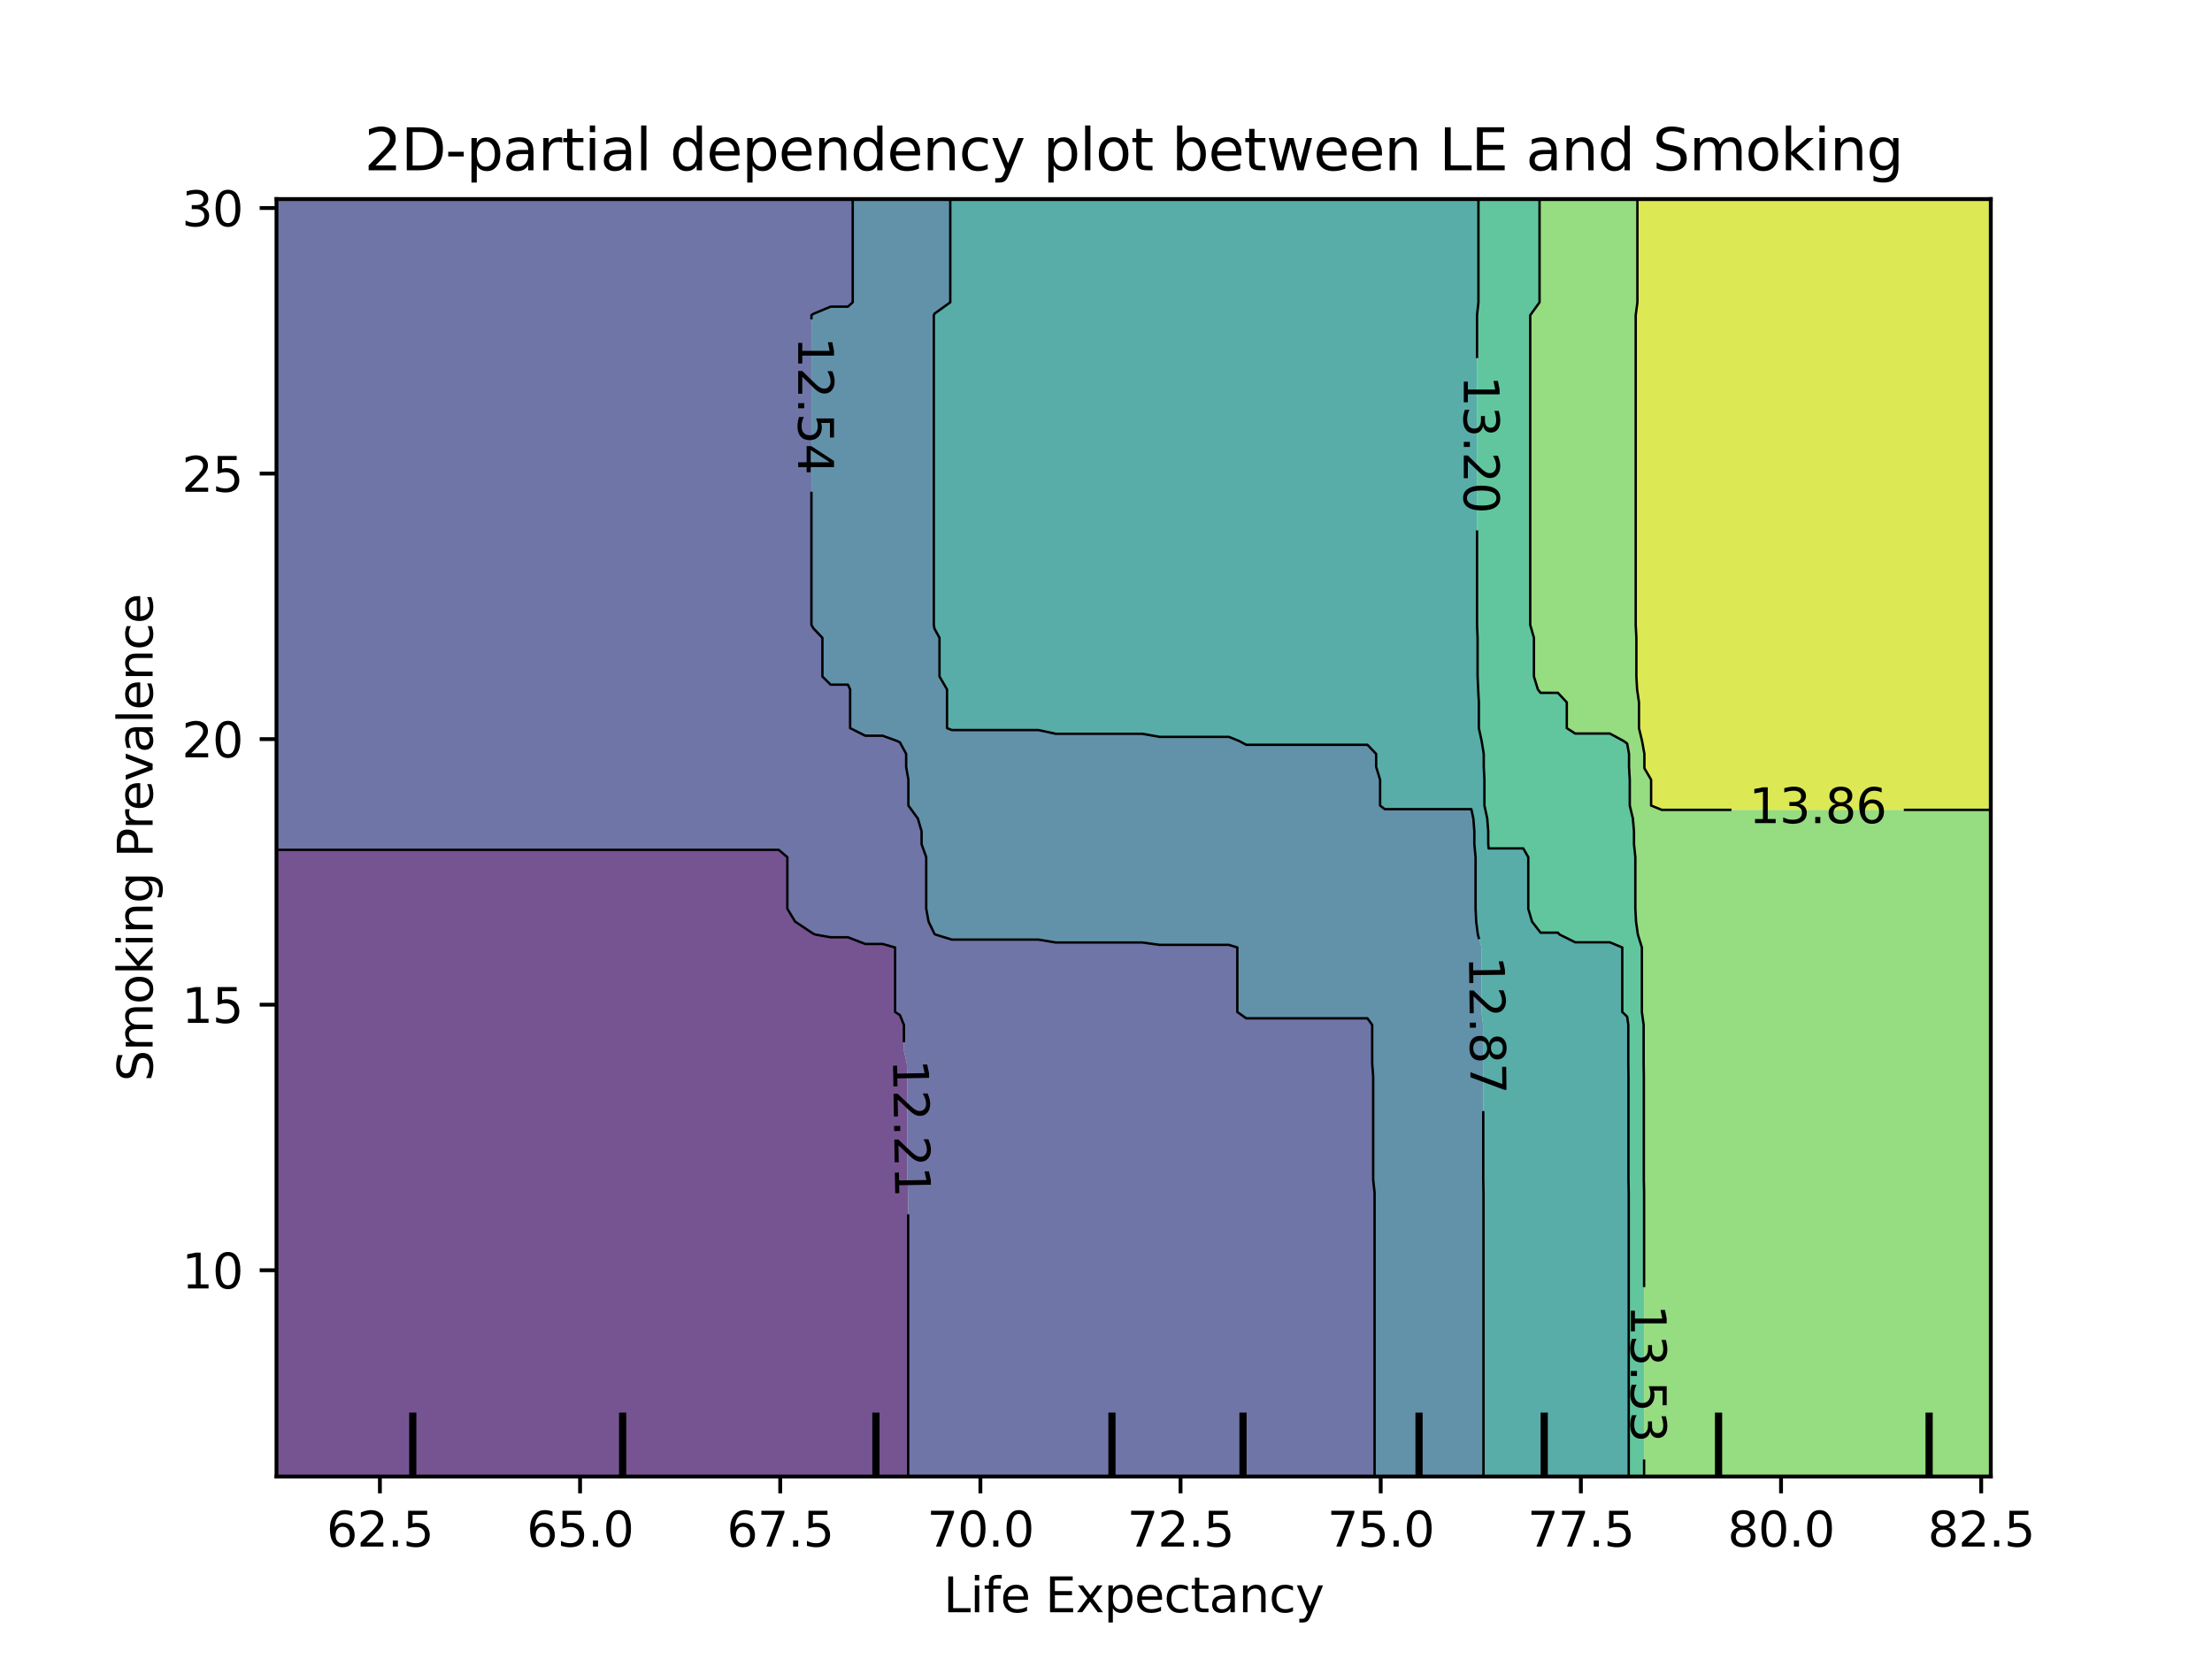 <?xml version="1.0" encoding="utf-8" standalone="no"?>
<!DOCTYPE svg PUBLIC "-//W3C//DTD SVG 1.1//EN"
  "http://www.w3.org/Graphics/SVG/1.1/DTD/svg11.dtd">
<svg xmlns:xlink="http://www.w3.org/1999/xlink" width="460.8pt" height="345.6pt" viewBox="0 0 460.8 345.6" xmlns="http://www.w3.org/2000/svg" version="1.1">
 <defs>
  <style type="text/css">*{stroke-linejoin: round; stroke-linecap: butt}</style>
 </defs>
 <g id="figure_1">
  <g id="patch_1">
   <path d="M 0 345.6 
L 460.8 345.6 
L 460.8 0 
L 0 0 
L 0 345.6 
z
" style="fill: none"/>
  </g>
  <g id="axes_1"/>
  <g id="axes_2">
   <g id="patch_2">
    <path d="M 57.6 307.584 
L 414.72 307.584 
L 414.72 41.472 
L 57.6 41.472 
L 57.6 307.584 
z
" style="fill: none"/>
   </g>
   <g id="PathCollection_1">
    <path d="M 61.207 307.584 
L 64.815 307.584 
L 68.422 307.584 
L 72.029 307.584 
L 75.636 307.584 
L 79.244 307.584 
L 82.851 307.584 
L 86.458 307.584 
L 90.065 307.584 
L 93.673 307.584 
L 97.28 307.584 
L 100.887 307.584 
L 104.495 307.584 
L 108.102 307.584 
L 111.709 307.584 
L 115.316 307.584 
L 118.924 307.584 
L 122.531 307.584 
L 126.138 307.584 
L 129.745 307.584 
L 133.353 307.584 
L 136.96 307.584 
L 140.567 307.584 
L 144.175 307.584 
L 147.782 307.584 
L 151.389 307.584 
L 154.996 307.584 
L 158.604 307.584 
L 162.211 307.584 
L 165.818 307.584 
L 169.425 307.584 
L 173.033 307.584 
L 176.64 307.584 
L 180.247 307.584 
L 183.855 307.584 
L 187.462 307.584 
L 189.182 307.584 
L 189.182 304.896 
L 189.182 302.208 
L 189.182 299.52 
L 189.182 296.832 
L 189.182 294.144 
L 189.182 291.456 
L 189.182 288.768 
L 189.182 286.08 
L 189.182 283.392 
L 189.182 280.704 
L 189.182 278.016 
L 189.182 275.328 
L 189.182 272.64 
L 189.182 269.952 
L 189.182 267.264 
L 189.182 264.576 
L 189.182 261.888 
L 189.182 259.2 
L 189.182 256.512 
L 189.182 253.824 
L 189.182 251.136 
L 189.182 248.448 
L 189.018 245.76 
L 189.018 243.072 
L 189.018 240.384 
L 189.018 237.696 
L 189.018 235.008 
L 189.018 232.32 
L 189.018 229.632 
L 189.018 226.944 
L 189.018 224.256 
L 188.901 221.568 
L 188.302 218.88 
L 188.302 216.192 
L 188.302 213.504 
L 187.462 211.452 
L 186.467 210.816 
L 186.467 208.128 
L 186.467 205.44 
L 186.467 202.752 
L 186.467 200.064 
L 186.467 197.376 
L 183.855 196.646 
L 180.247 196.646 
L 176.64 195.251 
L 173.033 195.251 
L 169.872 194.688 
L 169.425 194.514 
L 165.818 192.107 
L 165.647 192 
L 164.019 189.312 
L 164.019 186.624 
L 164.019 183.936 
L 164.019 181.248 
L 164.019 178.56 
L 162.211 177.033 
L 158.604 177.033 
L 154.996 177.033 
L 151.389 177.033 
L 147.782 177.033 
L 144.175 177.033 
L 140.567 177.033 
L 136.96 177.033 
L 133.353 177.033 
L 129.745 177.033 
L 126.138 177.033 
L 122.531 177.033 
L 118.924 177.033 
L 115.316 177.033 
L 111.709 177.033 
L 108.102 177.033 
L 104.495 177.033 
L 100.887 177.033 
L 97.28 177.033 
L 93.673 177.033 
L 90.065 177.033 
L 86.458 177.033 
L 82.851 177.033 
L 79.244 177.033 
L 75.636 177.033 
L 72.029 177.033 
L 68.422 177.033 
L 64.815 177.033 
L 61.207 177.033 
L 57.6 177.033 
L 57.6 178.56 
L 57.6 181.248 
L 57.6 183.936 
L 57.6 186.624 
L 57.6 189.312 
L 57.6 192 
L 57.6 194.688 
L 57.6 197.376 
L 57.6 200.064 
L 57.6 202.752 
L 57.6 205.44 
L 57.6 208.128 
L 57.6 210.816 
L 57.6 213.504 
L 57.6 216.192 
L 57.6 218.88 
L 57.6 221.568 
L 57.6 224.256 
L 57.6 226.944 
L 57.6 229.632 
L 57.6 232.32 
L 57.6 235.008 
L 57.6 237.696 
L 57.6 240.384 
L 57.6 243.072 
L 57.6 245.76 
L 57.6 248.448 
L 57.6 251.136 
L 57.6 253.824 
L 57.6 256.512 
L 57.6 259.2 
L 57.6 261.888 
L 57.6 264.576 
L 57.6 267.264 
L 57.6 269.952 
L 57.6 272.64 
L 57.6 275.328 
L 57.6 278.016 
L 57.6 280.704 
L 57.6 283.392 
L 57.6 286.08 
L 57.6 288.768 
L 57.6 291.456 
L 57.6 294.144 
L 57.6 296.832 
L 57.6 299.52 
L 57.6 302.208 
L 57.6 304.896 
L 57.6 307.584 
z
" clip-path="url(#p5ac3013914)" style="fill: #481b6d; fill-opacity: 0.75"/>
   </g>
   <g id="PathCollection_2">
    <path d="M 191.069 307.584 
L 194.676 307.584 
L 198.284 307.584 
L 201.891 307.584 
L 205.498 307.584 
L 209.105 307.584 
L 212.713 307.584 
L 216.32 307.584 
L 219.927 307.584 
L 223.535 307.584 
L 227.142 307.584 
L 230.749 307.584 
L 234.356 307.584 
L 237.964 307.584 
L 241.571 307.584 
L 245.178 307.584 
L 248.785 307.584 
L 252.393 307.584 
L 256 307.584 
L 259.607 307.584 
L 263.215 307.584 
L 266.822 307.584 
L 270.429 307.584 
L 274.036 307.584 
L 277.644 307.584 
L 281.251 307.584 
L 284.858 307.584 
L 286.35 307.584 
L 286.35 304.896 
L 286.35 302.208 
L 286.35 299.52 
L 286.35 296.832 
L 286.35 294.144 
L 286.35 291.456 
L 286.35 288.768 
L 286.35 286.08 
L 286.35 283.392 
L 286.35 280.704 
L 286.35 278.016 
L 286.35 275.328 
L 286.35 272.64 
L 286.35 269.952 
L 286.35 267.264 
L 286.35 264.576 
L 286.35 261.888 
L 286.35 259.2 
L 286.35 256.512 
L 286.35 253.824 
L 286.35 251.136 
L 286.35 248.448 
L 286.059 245.76 
L 286.059 243.072 
L 286.059 240.384 
L 286.059 237.696 
L 286.059 235.008 
L 286.059 232.32 
L 286.059 229.632 
L 286.059 226.944 
L 286.059 224.256 
L 285.852 221.568 
L 285.852 218.88 
L 285.852 216.192 
L 285.852 213.504 
L 284.858 212.13 
L 281.251 212.13 
L 277.644 212.13 
L 274.036 212.13 
L 270.429 212.13 
L 266.822 212.13 
L 263.215 212.13 
L 259.607 212.13 
L 257.757 210.816 
L 257.757 208.128 
L 257.757 205.44 
L 257.757 202.752 
L 257.757 200.064 
L 257.757 197.376 
L 256 196.83 
L 252.393 196.83 
L 248.785 196.83 
L 245.178 196.83 
L 241.571 196.83 
L 237.964 196.338 
L 234.356 196.338 
L 230.749 196.338 
L 227.142 196.338 
L 223.535 196.338 
L 219.927 196.338 
L 216.32 195.737 
L 212.713 195.737 
L 209.105 195.737 
L 205.498 195.737 
L 201.891 195.737 
L 198.284 195.737 
L 194.874 194.688 
L 194.676 194.555 
L 193.442 192 
L 192.949 189.312 
L 192.949 186.624 
L 192.949 183.936 
L 192.949 181.248 
L 192.949 178.56 
L 191.985 175.872 
L 191.985 173.184 
L 191.202 170.496 
L 191.069 170.334 
L 189.234 167.808 
L 189.234 165.12 
L 189.234 162.432 
L 188.769 159.744 
L 188.769 157.056 
L 187.462 154.639 
L 186.903 154.368 
L 183.855 153.262 
L 180.247 153.262 
L 177.099 151.68 
L 177.099 148.992 
L 177.099 146.304 
L 177.099 143.616 
L 176.64 142.626 
L 173.033 142.626 
L 171.323 140.928 
L 171.323 138.24 
L 171.323 135.552 
L 171.323 132.864 
L 169.425 130.876 
L 169.035 130.176 
L 169.035 127.488 
L 169.035 124.8 
L 169.035 122.112 
L 169.035 119.424 
L 169.035 116.736 
L 169.035 114.048 
L 169.035 111.36 
L 169.035 108.672 
L 169.035 105.984 
L 169.035 103.296 
L 169.035 100.608 
L 169.035 97.92 
L 169.035 95.232 
L 169.035 92.544 
L 169.035 89.856 
L 169.035 87.168 
L 169.035 84.48 
L 169.035 81.792 
L 169.035 79.104 
L 169.035 76.416 
L 169.035 73.728 
L 169.035 71.04 
L 169.035 68.352 
L 169.035 65.664 
L 169.425 65.385 
L 173.033 63.88 
L 176.64 63.88 
L 177.637 62.976 
L 177.637 60.288 
L 177.637 57.6 
L 177.637 54.912 
L 177.637 52.224 
L 177.637 49.536 
L 177.637 46.848 
L 177.637 44.16 
L 177.637 41.472 
L 176.64 41.472 
L 173.033 41.472 
L 169.425 41.472 
L 165.818 41.472 
L 162.211 41.472 
L 158.604 41.472 
L 154.996 41.472 
L 151.389 41.472 
L 147.782 41.472 
L 144.175 41.472 
L 140.567 41.472 
L 136.96 41.472 
L 133.353 41.472 
L 129.745 41.472 
L 126.138 41.472 
L 122.531 41.472 
L 118.924 41.472 
L 115.316 41.472 
L 111.709 41.472 
L 108.102 41.472 
L 104.495 41.472 
L 100.887 41.472 
L 97.28 41.472 
L 93.673 41.472 
L 90.065 41.472 
L 86.458 41.472 
L 82.851 41.472 
L 79.244 41.472 
L 75.636 41.472 
L 72.029 41.472 
L 68.422 41.472 
L 64.815 41.472 
L 61.207 41.472 
L 57.6 41.472 
L 57.6 44.16 
L 57.6 46.848 
L 57.6 49.536 
L 57.6 52.224 
L 57.6 54.912 
L 57.6 57.6 
L 57.6 60.288 
L 57.6 62.976 
L 57.6 65.664 
L 57.6 68.352 
L 57.6 71.04 
L 57.6 73.728 
L 57.6 76.416 
L 57.6 79.104 
L 57.6 81.792 
L 57.6 84.48 
L 57.6 87.168 
L 57.6 89.856 
L 57.6 92.544 
L 57.6 95.232 
L 57.6 97.92 
L 57.6 100.608 
L 57.6 103.296 
L 57.6 105.984 
L 57.6 108.672 
L 57.6 111.36 
L 57.6 114.048 
L 57.6 116.736 
L 57.6 119.424 
L 57.6 122.112 
L 57.6 124.8 
L 57.6 127.488 
L 57.6 130.176 
L 57.6 132.864 
L 57.6 135.552 
L 57.6 138.24 
L 57.6 140.928 
L 57.6 143.616 
L 57.6 146.304 
L 57.6 148.992 
L 57.6 151.68 
L 57.6 154.368 
L 57.6 157.056 
L 57.6 159.744 
L 57.6 162.432 
L 57.6 165.12 
L 57.6 167.808 
L 57.6 170.496 
L 57.6 173.184 
L 57.6 175.872 
L 57.6 177.033 
L 61.207 177.033 
L 64.815 177.033 
L 68.422 177.033 
L 72.029 177.033 
L 75.636 177.033 
L 79.244 177.033 
L 82.851 177.033 
L 86.458 177.033 
L 90.065 177.033 
L 93.673 177.033 
L 97.28 177.033 
L 100.887 177.033 
L 104.495 177.033 
L 108.102 177.033 
L 111.709 177.033 
L 115.316 177.033 
L 118.924 177.033 
L 122.531 177.033 
L 126.138 177.033 
L 129.745 177.033 
L 133.353 177.033 
L 136.96 177.033 
L 140.567 177.033 
L 144.175 177.033 
L 147.782 177.033 
L 151.389 177.033 
L 154.996 177.033 
L 158.604 177.033 
L 162.211 177.033 
L 164.019 178.56 
L 164.019 181.248 
L 164.019 183.936 
L 164.019 186.624 
L 164.019 189.312 
L 165.647 192 
L 165.818 192.107 
L 169.425 194.514 
L 169.872 194.688 
L 173.033 195.251 
L 176.64 195.251 
L 180.247 196.646 
L 183.855 196.646 
L 186.467 197.376 
L 186.467 200.064 
L 186.467 202.752 
L 186.467 205.44 
L 186.467 208.128 
L 186.467 210.816 
L 187.462 211.452 
L 188.302 213.504 
L 188.302 216.192 
L 188.302 218.88 
L 188.901 221.568 
L 189.018 224.256 
L 189.018 226.944 
L 189.018 229.632 
L 189.018 232.32 
L 189.018 235.008 
L 189.018 237.696 
L 189.018 240.384 
L 189.018 243.072 
L 189.018 245.76 
L 189.182 248.448 
L 189.182 251.136 
L 189.182 253.824 
L 189.182 256.512 
L 189.182 259.2 
L 189.182 261.888 
L 189.182 264.576 
L 189.182 267.264 
L 189.182 269.952 
L 189.182 272.64 
L 189.182 275.328 
L 189.182 278.016 
L 189.182 280.704 
L 189.182 283.392 
L 189.182 286.08 
L 189.182 288.768 
L 189.182 291.456 
L 189.182 294.144 
L 189.182 296.832 
L 189.182 299.52 
L 189.182 302.208 
L 189.182 304.896 
L 189.182 307.584 
z
" clip-path="url(#p5ac3013914)" style="fill: #3f4788; fill-opacity: 0.75"/>
   </g>
   <g id="PathCollection_3">
    <path d="M 288.465 307.584 
L 292.073 307.584 
L 295.68 307.584 
L 299.287 307.584 
L 302.895 307.584 
L 306.502 307.584 
L 309.036 307.584 
L 309.036 304.896 
L 309.036 302.208 
L 309.036 299.52 
L 309.036 296.832 
L 309.036 294.144 
L 309.036 291.456 
L 309.036 288.768 
L 309.036 286.08 
L 309.036 283.392 
L 309.036 280.704 
L 309.036 278.016 
L 309.036 275.328 
L 309.036 272.64 
L 309.036 269.952 
L 309.036 267.264 
L 309.036 264.576 
L 309.036 261.888 
L 309.036 259.2 
L 309.036 256.512 
L 309.036 253.824 
L 309.036 251.136 
L 309.036 248.448 
L 308.987 245.76 
L 308.987 243.072 
L 308.987 240.384 
L 308.987 237.696 
L 308.987 235.008 
L 308.987 232.32 
L 308.987 229.632 
L 308.987 226.944 
L 308.987 224.256 
L 308.952 221.568 
L 308.952 218.88 
L 308.952 216.192 
L 308.952 213.504 
L 308.621 210.816 
L 308.621 208.128 
L 308.621 205.44 
L 308.621 202.752 
L 308.621 200.064 
L 308.621 197.376 
L 307.865 194.688 
L 307.519 192 
L 307.388 189.312 
L 307.388 186.624 
L 307.388 183.936 
L 307.388 181.248 
L 307.388 178.56 
L 307.132 175.872 
L 307.132 173.184 
L 306.924 170.496 
L 306.502 168.561 
L 302.895 168.561 
L 299.287 168.561 
L 295.68 168.561 
L 292.073 168.561 
L 288.465 168.561 
L 287.499 167.808 
L 287.499 165.12 
L 287.499 162.432 
L 286.677 159.744 
L 286.677 157.056 
L 284.858 155.153 
L 281.251 155.153 
L 277.644 155.153 
L 274.036 155.153 
L 270.429 155.153 
L 266.822 155.153 
L 263.215 155.153 
L 259.607 155.153 
L 258.149 154.368 
L 256 153.501 
L 252.393 153.501 
L 248.785 153.501 
L 245.178 153.501 
L 241.571 153.501 
L 237.964 152.862 
L 234.356 152.862 
L 230.749 152.862 
L 227.142 152.862 
L 223.535 152.862 
L 219.927 152.862 
L 216.32 152.081 
L 212.713 152.081 
L 209.105 152.081 
L 205.498 152.081 
L 201.891 152.081 
L 198.284 152.081 
L 197.282 151.68 
L 197.282 148.992 
L 197.282 146.304 
L 197.282 143.616 
L 195.714 140.928 
L 195.714 138.24 
L 195.714 135.552 
L 195.714 132.864 
L 194.676 130.985 
L 194.531 130.176 
L 194.531 127.488 
L 194.531 124.8 
L 194.531 122.112 
L 194.531 119.424 
L 194.531 116.736 
L 194.531 114.048 
L 194.531 111.36 
L 194.531 108.672 
L 194.531 105.984 
L 194.531 103.296 
L 194.531 100.608 
L 194.531 97.92 
L 194.531 95.232 
L 194.531 92.544 
L 194.531 89.856 
L 194.531 87.168 
L 194.531 84.48 
L 194.531 81.792 
L 194.531 79.104 
L 194.531 76.416 
L 194.531 73.728 
L 194.531 71.04 
L 194.531 68.352 
L 194.531 65.664 
L 194.676 65.342 
L 197.958 62.976 
L 197.958 60.288 
L 197.958 57.6 
L 197.958 54.912 
L 197.958 52.224 
L 197.958 49.536 
L 197.958 46.848 
L 197.958 44.16 
L 197.958 41.472 
L 194.676 41.472 
L 191.069 41.472 
L 187.462 41.472 
L 183.855 41.472 
L 180.247 41.472 
L 177.637 41.472 
L 177.637 44.16 
L 177.637 46.848 
L 177.637 49.536 
L 177.637 52.224 
L 177.637 54.912 
L 177.637 57.6 
L 177.637 60.288 
L 177.637 62.976 
L 176.64 63.88 
L 173.033 63.88 
L 169.425 65.385 
L 169.035 65.664 
L 169.035 68.352 
L 169.035 71.04 
L 169.035 73.728 
L 169.035 76.416 
L 169.035 79.104 
L 169.035 81.792 
L 169.035 84.48 
L 169.035 87.168 
L 169.035 89.856 
L 169.035 92.544 
L 169.035 95.232 
L 169.035 97.92 
L 169.035 100.608 
L 169.035 103.296 
L 169.035 105.984 
L 169.035 108.672 
L 169.035 111.36 
L 169.035 114.048 
L 169.035 116.736 
L 169.035 119.424 
L 169.035 122.112 
L 169.035 124.8 
L 169.035 127.488 
L 169.035 130.176 
L 169.425 130.876 
L 171.323 132.864 
L 171.323 135.552 
L 171.323 138.24 
L 171.323 140.928 
L 173.033 142.626 
L 176.64 142.626 
L 177.099 143.616 
L 177.099 146.304 
L 177.099 148.992 
L 177.099 151.68 
L 180.247 153.262 
L 183.855 153.262 
L 186.903 154.368 
L 187.462 154.639 
L 188.769 157.056 
L 188.769 159.744 
L 189.234 162.432 
L 189.234 165.12 
L 189.234 167.808 
L 191.069 170.334 
L 191.202 170.496 
L 191.985 173.184 
L 191.985 175.872 
L 192.949 178.56 
L 192.949 181.248 
L 192.949 183.936 
L 192.949 186.624 
L 192.949 189.312 
L 193.442 192 
L 194.676 194.555 
L 194.874 194.688 
L 198.284 195.737 
L 201.891 195.737 
L 205.498 195.737 
L 209.105 195.737 
L 212.713 195.737 
L 216.32 195.737 
L 219.927 196.338 
L 223.535 196.338 
L 227.142 196.338 
L 230.749 196.338 
L 234.356 196.338 
L 237.964 196.338 
L 241.571 196.83 
L 245.178 196.83 
L 248.785 196.83 
L 252.393 196.83 
L 256 196.83 
L 257.757 197.376 
L 257.757 200.064 
L 257.757 202.752 
L 257.757 205.44 
L 257.757 208.128 
L 257.757 210.816 
L 259.607 212.13 
L 263.215 212.13 
L 266.822 212.13 
L 270.429 212.13 
L 274.036 212.13 
L 277.644 212.13 
L 281.251 212.13 
L 284.858 212.13 
L 285.852 213.504 
L 285.852 216.192 
L 285.852 218.88 
L 285.852 221.568 
L 286.059 224.256 
L 286.059 226.944 
L 286.059 229.632 
L 286.059 232.32 
L 286.059 235.008 
L 286.059 237.696 
L 286.059 240.384 
L 286.059 243.072 
L 286.059 245.76 
L 286.35 248.448 
L 286.35 251.136 
L 286.35 253.824 
L 286.35 256.512 
L 286.35 259.2 
L 286.35 261.888 
L 286.35 264.576 
L 286.35 267.264 
L 286.35 269.952 
L 286.35 272.64 
L 286.35 275.328 
L 286.35 278.016 
L 286.35 280.704 
L 286.35 283.392 
L 286.35 286.08 
L 286.35 288.768 
L 286.35 291.456 
L 286.35 294.144 
L 286.35 296.832 
L 286.35 299.52 
L 286.35 302.208 
L 286.35 304.896 
L 286.35 307.584 
z
" clip-path="url(#p5ac3013914)" style="fill: #2e6e8e; fill-opacity: 0.75"/>
   </g>
   <g id="PathCollection_4">
    <path d="M 310.109 307.584 
L 313.716 307.584 
L 317.324 307.584 
L 320.931 307.584 
L 324.538 307.584 
L 328.145 307.584 
L 331.753 307.584 
L 335.36 307.584 
L 338.967 307.584 
L 339.294 307.584 
L 339.294 304.896 
L 339.294 302.208 
L 339.294 299.52 
L 339.294 296.832 
L 339.294 294.144 
L 339.294 291.456 
L 339.294 288.768 
L 339.294 286.08 
L 339.294 283.392 
L 339.294 280.704 
L 339.294 278.016 
L 339.294 275.328 
L 339.294 272.64 
L 339.294 269.952 
L 339.294 267.264 
L 339.294 264.576 
L 339.294 261.888 
L 339.294 259.2 
L 339.294 256.512 
L 339.294 253.824 
L 339.294 251.136 
L 339.294 248.448 
L 339.24 245.76 
L 339.24 243.072 
L 339.24 240.384 
L 339.24 237.696 
L 339.24 235.008 
L 339.24 232.32 
L 339.24 229.632 
L 339.24 226.944 
L 339.24 224.256 
L 339.201 221.568 
L 339.201 218.88 
L 339.201 216.192 
L 339.201 213.504 
L 338.967 211.787 
L 337.947 210.816 
L 337.947 208.128 
L 337.947 205.44 
L 337.947 202.752 
L 337.947 200.064 
L 337.947 197.376 
L 335.36 196.299 
L 331.753 196.299 
L 328.145 196.299 
L 324.9 194.688 
L 324.538 194.294 
L 320.931 194.294 
L 319.157 192 
L 318.368 189.312 
L 318.368 186.624 
L 318.368 183.936 
L 318.368 181.248 
L 318.368 178.56 
L 317.324 176.74 
L 313.716 176.74 
L 310.109 176.74 
L 310.026 175.872 
L 310.026 173.184 
L 309.818 170.496 
L 309.232 167.808 
L 309.232 165.12 
L 309.232 162.432 
L 309.092 159.744 
L 309.092 157.056 
L 308.655 154.368 
L 308.073 151.68 
L 308.073 148.992 
L 308.073 146.304 
L 307.933 143.616 
L 307.809 140.928 
L 307.809 138.24 
L 307.809 135.552 
L 307.809 132.864 
L 307.692 130.176 
L 307.692 127.488 
L 307.692 124.8 
L 307.692 122.112 
L 307.692 119.424 
L 307.692 116.736 
L 307.692 114.048 
L 307.692 111.36 
L 307.692 108.672 
L 307.692 105.984 
L 307.692 103.296 
L 307.692 100.608 
L 307.692 97.92 
L 307.692 95.232 
L 307.692 92.544 
L 307.692 89.856 
L 307.692 87.168 
L 307.692 84.48 
L 307.692 81.792 
L 307.692 79.104 
L 307.692 76.416 
L 307.692 73.728 
L 307.692 71.04 
L 307.692 68.352 
L 307.692 65.664 
L 307.986 62.976 
L 307.986 60.288 
L 307.986 57.6 
L 307.986 54.912 
L 307.986 52.224 
L 307.986 49.536 
L 307.986 46.848 
L 307.986 44.16 
L 307.986 41.472 
L 306.502 41.472 
L 302.895 41.472 
L 299.287 41.472 
L 295.68 41.472 
L 292.073 41.472 
L 288.465 41.472 
L 284.858 41.472 
L 281.251 41.472 
L 277.644 41.472 
L 274.036 41.472 
L 270.429 41.472 
L 266.822 41.472 
L 263.215 41.472 
L 259.607 41.472 
L 256 41.472 
L 252.393 41.472 
L 248.785 41.472 
L 245.178 41.472 
L 241.571 41.472 
L 237.964 41.472 
L 234.356 41.472 
L 230.749 41.472 
L 227.142 41.472 
L 223.535 41.472 
L 219.927 41.472 
L 216.32 41.472 
L 212.713 41.472 
L 209.105 41.472 
L 205.498 41.472 
L 201.891 41.472 
L 198.284 41.472 
L 197.958 41.472 
L 197.958 44.16 
L 197.958 46.848 
L 197.958 49.536 
L 197.958 52.224 
L 197.958 54.912 
L 197.958 57.6 
L 197.958 60.288 
L 197.958 62.976 
L 194.676 65.342 
L 194.531 65.664 
L 194.531 68.352 
L 194.531 71.04 
L 194.531 73.728 
L 194.531 76.416 
L 194.531 79.104 
L 194.531 81.792 
L 194.531 84.48 
L 194.531 87.168 
L 194.531 89.856 
L 194.531 92.544 
L 194.531 95.232 
L 194.531 97.92 
L 194.531 100.608 
L 194.531 103.296 
L 194.531 105.984 
L 194.531 108.672 
L 194.531 111.36 
L 194.531 114.048 
L 194.531 116.736 
L 194.531 119.424 
L 194.531 122.112 
L 194.531 124.8 
L 194.531 127.488 
L 194.531 130.176 
L 194.676 130.985 
L 195.714 132.864 
L 195.714 135.552 
L 195.714 138.24 
L 195.714 140.928 
L 197.282 143.616 
L 197.282 146.304 
L 197.282 148.992 
L 197.282 151.68 
L 198.284 152.081 
L 201.891 152.081 
L 205.498 152.081 
L 209.105 152.081 
L 212.713 152.081 
L 216.32 152.081 
L 219.927 152.862 
L 223.535 152.862 
L 227.142 152.862 
L 230.749 152.862 
L 234.356 152.862 
L 237.964 152.862 
L 241.571 153.501 
L 245.178 153.501 
L 248.785 153.501 
L 252.393 153.501 
L 256 153.501 
L 258.149 154.368 
L 259.607 155.153 
L 263.215 155.153 
L 266.822 155.153 
L 270.429 155.153 
L 274.036 155.153 
L 277.644 155.153 
L 281.251 155.153 
L 284.858 155.153 
L 286.677 157.056 
L 286.677 159.744 
L 287.499 162.432 
L 287.499 165.12 
L 287.499 167.808 
L 288.465 168.561 
L 292.073 168.561 
L 295.68 168.561 
L 299.287 168.561 
L 302.895 168.561 
L 306.502 168.561 
L 306.924 170.496 
L 307.132 173.184 
L 307.132 175.872 
L 307.388 178.56 
L 307.388 181.248 
L 307.388 183.936 
L 307.388 186.624 
L 307.388 189.312 
L 307.519 192 
L 307.865 194.688 
L 308.621 197.376 
L 308.621 200.064 
L 308.621 202.752 
L 308.621 205.44 
L 308.621 208.128 
L 308.621 210.816 
L 308.952 213.504 
L 308.952 216.192 
L 308.952 218.88 
L 308.952 221.568 
L 308.987 224.256 
L 308.987 226.944 
L 308.987 229.632 
L 308.987 232.32 
L 308.987 235.008 
L 308.987 237.696 
L 308.987 240.384 
L 308.987 243.072 
L 308.987 245.76 
L 309.036 248.448 
L 309.036 251.136 
L 309.036 253.824 
L 309.036 256.512 
L 309.036 259.2 
L 309.036 261.888 
L 309.036 264.576 
L 309.036 267.264 
L 309.036 269.952 
L 309.036 272.64 
L 309.036 275.328 
L 309.036 278.016 
L 309.036 280.704 
L 309.036 283.392 
L 309.036 286.08 
L 309.036 288.768 
L 309.036 291.456 
L 309.036 294.144 
L 309.036 296.832 
L 309.036 299.52 
L 309.036 302.208 
L 309.036 304.896 
L 309.036 307.584 
z
" clip-path="url(#p5ac3013914)" style="fill: #21918c; fill-opacity: 0.75"/>
   </g>
   <g id="PathCollection_5">
    <path d="M 342.494 304.896 
L 342.494 302.208 
L 342.494 299.52 
L 342.494 296.832 
L 342.494 294.144 
L 342.494 291.456 
L 342.494 288.768 
L 342.494 286.08 
L 342.494 283.392 
L 342.494 280.704 
L 342.494 278.016 
L 342.494 275.328 
L 342.494 272.64 
L 342.494 269.952 
L 342.494 267.264 
L 342.494 264.576 
L 342.494 261.888 
L 342.494 259.2 
L 342.494 256.512 
L 342.494 253.824 
L 342.494 251.136 
L 342.494 248.448 
L 342.44 245.76 
L 342.44 243.072 
L 342.44 240.384 
L 342.44 237.696 
L 342.44 235.008 
L 342.44 232.32 
L 342.44 229.632 
L 342.44 226.944 
L 342.44 224.256 
L 342.401 221.568 
L 342.401 218.88 
L 342.401 216.192 
L 342.401 213.504 
L 342.035 210.816 
L 342.035 208.128 
L 342.035 205.44 
L 342.035 202.752 
L 342.035 200.064 
L 342.035 197.376 
L 341.199 194.688 
L 340.817 192 
L 340.672 189.312 
L 340.672 186.624 
L 340.672 183.936 
L 340.672 181.248 
L 340.672 178.56 
L 340.389 175.872 
L 340.389 173.184 
L 340.159 170.496 
L 339.51 167.808 
L 339.51 165.12 
L 339.51 162.432 
L 339.356 159.744 
L 339.356 157.056 
L 338.967 154.893 
L 338.24 154.368 
L 335.36 152.811 
L 331.753 152.811 
L 328.145 152.811 
L 326.392 151.68 
L 326.392 148.992 
L 326.392 146.304 
L 324.538 144.333 
L 320.931 144.333 
L 320.364 143.616 
L 319.547 140.928 
L 319.547 138.24 
L 319.547 135.552 
L 319.547 132.864 
L 318.773 130.176 
L 318.773 127.488 
L 318.773 124.8 
L 318.773 122.112 
L 318.773 119.424 
L 318.773 116.736 
L 318.773 114.048 
L 318.773 111.36 
L 318.773 108.672 
L 318.773 105.984 
L 318.773 103.296 
L 318.773 100.608 
L 318.773 97.92 
L 318.773 95.232 
L 318.773 92.544 
L 318.773 89.856 
L 318.773 87.168 
L 318.773 84.48 
L 318.773 81.792 
L 318.773 79.104 
L 318.773 76.416 
L 318.773 73.728 
L 318.773 71.04 
L 318.773 68.352 
L 318.773 65.664 
L 320.716 62.976 
L 320.716 60.288 
L 320.716 57.6 
L 320.716 54.912 
L 320.716 52.224 
L 320.716 49.536 
L 320.716 46.848 
L 320.716 44.16 
L 320.716 41.472 
L 317.324 41.472 
L 313.716 41.472 
L 310.109 41.472 
L 307.986 41.472 
L 307.986 44.16 
L 307.986 46.848 
L 307.986 49.536 
L 307.986 52.224 
L 307.986 54.912 
L 307.986 57.6 
L 307.986 60.288 
L 307.986 62.976 
L 307.692 65.664 
L 307.692 68.352 
L 307.692 71.04 
L 307.692 73.728 
L 307.692 76.416 
L 307.692 79.104 
L 307.692 81.792 
L 307.692 84.48 
L 307.692 87.168 
L 307.692 89.856 
L 307.692 92.544 
L 307.692 95.232 
L 307.692 97.92 
L 307.692 100.608 
L 307.692 103.296 
L 307.692 105.984 
L 307.692 108.672 
L 307.692 111.36 
L 307.692 114.048 
L 307.692 116.736 
L 307.692 119.424 
L 307.692 122.112 
L 307.692 124.8 
L 307.692 127.488 
L 307.692 130.176 
L 307.809 132.864 
L 307.809 135.552 
L 307.809 138.24 
L 307.809 140.928 
L 307.933 143.616 
L 308.073 146.304 
L 308.073 148.992 
L 308.073 151.68 
L 308.655 154.368 
L 309.092 157.056 
L 309.092 159.744 
L 309.232 162.432 
L 309.232 165.12 
L 309.232 167.808 
L 309.818 170.496 
L 310.026 173.184 
L 310.026 175.872 
L 310.109 176.74 
L 313.716 176.74 
L 317.324 176.74 
L 318.368 178.56 
L 318.368 181.248 
L 318.368 183.936 
L 318.368 186.624 
L 318.368 189.312 
L 319.157 192 
L 320.931 194.294 
L 324.538 194.294 
L 324.9 194.688 
L 328.145 196.299 
L 331.753 196.299 
L 335.36 196.299 
L 337.947 197.376 
L 337.947 200.064 
L 337.947 202.752 
L 337.947 205.44 
L 337.947 208.128 
L 337.947 210.816 
L 338.967 211.787 
L 339.201 213.504 
L 339.201 216.192 
L 339.201 218.88 
L 339.201 221.568 
L 339.24 224.256 
L 339.24 226.944 
L 339.24 229.632 
L 339.24 232.32 
L 339.24 235.008 
L 339.24 237.696 
L 339.24 240.384 
L 339.24 243.072 
L 339.24 245.76 
L 339.294 248.448 
L 339.294 251.136 
L 339.294 253.824 
L 339.294 256.512 
L 339.294 259.2 
L 339.294 261.888 
L 339.294 264.576 
L 339.294 267.264 
L 339.294 269.952 
L 339.294 272.64 
L 339.294 275.328 
L 339.294 278.016 
L 339.294 280.704 
L 339.294 283.392 
L 339.294 286.08 
L 339.294 288.768 
L 339.294 291.456 
L 339.294 294.144 
L 339.294 296.832 
L 339.294 299.52 
L 339.294 302.208 
L 339.294 304.896 
L 339.294 307.584 
L 342.494 307.584 
z
" clip-path="url(#p5ac3013914)" style="fill: #2db27d; fill-opacity: 0.75"/>
   </g>
   <g id="PathCollection_6">
    <path d="M 342.575 307.584 
L 346.182 307.584 
L 349.789 307.584 
L 353.396 307.584 
L 357.004 307.584 
L 360.611 307.584 
L 364.218 307.584 
L 367.825 307.584 
L 371.433 307.584 
L 375.04 307.584 
L 378.647 307.584 
L 382.255 307.584 
L 385.862 307.584 
L 389.469 307.584 
L 393.076 307.584 
L 396.684 307.584 
L 400.291 307.584 
L 403.898 307.584 
L 407.505 307.584 
L 411.113 307.584 
L 414.72 307.584 
L 414.72 304.896 
L 414.72 302.208 
L 414.72 299.52 
L 414.72 296.832 
L 414.72 294.144 
L 414.72 291.456 
L 414.72 288.768 
L 414.72 286.08 
L 414.72 283.392 
L 414.72 280.704 
L 414.72 278.016 
L 414.72 275.328 
L 414.72 272.64 
L 414.72 269.952 
L 414.72 267.264 
L 414.72 264.576 
L 414.72 261.888 
L 414.72 259.2 
L 414.72 256.512 
L 414.72 253.824 
L 414.72 251.136 
L 414.72 248.448 
L 414.72 245.76 
L 414.72 243.072 
L 414.72 240.384 
L 414.72 237.696 
L 414.72 235.008 
L 414.72 232.32 
L 414.72 229.632 
L 414.72 226.944 
L 414.72 224.256 
L 414.72 221.568 
L 414.72 218.88 
L 414.72 216.192 
L 414.72 213.504 
L 414.72 210.816 
L 414.72 208.128 
L 414.72 205.44 
L 414.72 202.752 
L 414.72 200.064 
L 414.72 197.376 
L 414.72 194.688 
L 414.72 192 
L 414.72 189.312 
L 414.72 186.624 
L 414.72 183.936 
L 414.72 181.248 
L 414.72 178.56 
L 414.72 175.872 
L 414.72 173.184 
L 414.72 170.496 
L 414.72 168.712 
L 411.113 168.712 
L 407.505 168.712 
L 403.898 168.712 
L 400.291 168.712 
L 396.684 168.712 
L 393.076 168.712 
L 389.469 168.712 
L 385.862 168.712 
L 382.255 168.712 
L 378.647 168.712 
L 375.04 168.712 
L 371.433 168.712 
L 367.825 168.712 
L 364.218 168.712 
L 360.611 168.712 
L 357.004 168.712 
L 353.396 168.712 
L 349.789 168.712 
L 346.182 168.712 
L 343.958 167.808 
L 343.958 165.12 
L 343.958 162.432 
L 342.575 160.071 
L 342.556 159.744 
L 342.556 157.056 
L 342.073 154.368 
L 341.429 151.68 
L 341.429 148.992 
L 341.429 146.304 
L 341.039 143.616 
L 340.889 140.928 
L 340.889 138.24 
L 340.889 135.552 
L 340.889 132.864 
L 340.747 130.176 
L 340.747 127.488 
L 340.747 124.8 
L 340.747 122.112 
L 340.747 119.424 
L 340.747 116.736 
L 340.747 114.048 
L 340.747 111.36 
L 340.747 108.672 
L 340.747 105.984 
L 340.747 103.296 
L 340.747 100.608 
L 340.747 97.92 
L 340.747 95.232 
L 340.747 92.544 
L 340.747 89.856 
L 340.747 87.168 
L 340.747 84.48 
L 340.747 81.792 
L 340.747 79.104 
L 340.747 76.416 
L 340.747 73.728 
L 340.747 71.04 
L 340.747 68.352 
L 340.747 65.664 
L 341.104 62.976 
L 341.104 60.288 
L 341.104 57.6 
L 341.104 54.912 
L 341.104 52.224 
L 341.104 49.536 
L 341.104 46.848 
L 341.104 44.16 
L 341.104 41.472 
L 338.967 41.472 
L 335.36 41.472 
L 331.753 41.472 
L 328.145 41.472 
L 324.538 41.472 
L 320.931 41.472 
L 320.716 41.472 
L 320.716 44.16 
L 320.716 46.848 
L 320.716 49.536 
L 320.716 52.224 
L 320.716 54.912 
L 320.716 57.6 
L 320.716 60.288 
L 320.716 62.976 
L 318.773 65.664 
L 318.773 68.352 
L 318.773 71.04 
L 318.773 73.728 
L 318.773 76.416 
L 318.773 79.104 
L 318.773 81.792 
L 318.773 84.48 
L 318.773 87.168 
L 318.773 89.856 
L 318.773 92.544 
L 318.773 95.232 
L 318.773 97.92 
L 318.773 100.608 
L 318.773 103.296 
L 318.773 105.984 
L 318.773 108.672 
L 318.773 111.36 
L 318.773 114.048 
L 318.773 116.736 
L 318.773 119.424 
L 318.773 122.112 
L 318.773 124.8 
L 318.773 127.488 
L 318.773 130.176 
L 319.547 132.864 
L 319.547 135.552 
L 319.547 138.24 
L 319.547 140.928 
L 320.364 143.616 
L 320.931 144.333 
L 324.538 144.333 
L 326.392 146.304 
L 326.392 148.992 
L 326.392 151.68 
L 328.145 152.811 
L 331.753 152.811 
L 335.36 152.811 
L 338.24 154.368 
L 338.967 154.893 
L 339.356 157.056 
L 339.356 159.744 
L 339.51 162.432 
L 339.51 165.12 
L 339.51 167.808 
L 340.159 170.496 
L 340.389 173.184 
L 340.389 175.872 
L 340.672 178.56 
L 340.672 181.248 
L 340.672 183.936 
L 340.672 186.624 
L 340.672 189.312 
L 340.817 192 
L 341.199 194.688 
L 342.035 197.376 
L 342.035 200.064 
L 342.035 202.752 
L 342.035 205.44 
L 342.035 208.128 
L 342.035 210.816 
L 342.401 213.504 
L 342.401 216.192 
L 342.401 218.88 
L 342.401 221.568 
L 342.44 224.256 
L 342.44 226.944 
L 342.44 229.632 
L 342.44 232.32 
L 342.44 235.008 
L 342.44 237.696 
L 342.44 240.384 
L 342.44 243.072 
L 342.44 245.76 
L 342.494 248.448 
L 342.494 251.136 
L 342.494 253.824 
L 342.494 256.512 
L 342.494 259.2 
L 342.494 261.888 
L 342.494 264.576 
L 342.494 267.264 
L 342.494 269.952 
L 342.494 272.64 
L 342.494 275.328 
L 342.494 278.016 
L 342.494 280.704 
L 342.494 283.392 
L 342.494 286.08 
L 342.494 288.768 
L 342.494 291.456 
L 342.494 294.144 
L 342.494 296.832 
L 342.494 299.52 
L 342.494 302.208 
L 342.494 304.896 
L 342.494 307.584 
z
" clip-path="url(#p5ac3013914)" style="fill: #73d056; fill-opacity: 0.75"/>
   </g>
   <g id="PathCollection_7">
    <path d="M 346.182 168.712 
L 349.789 168.712 
L 353.396 168.712 
L 357.004 168.712 
L 360.611 168.712 
L 364.218 168.712 
L 367.825 168.712 
L 371.433 168.712 
L 375.04 168.712 
L 378.647 168.712 
L 382.255 168.712 
L 385.862 168.712 
L 389.469 168.712 
L 393.076 168.712 
L 396.684 168.712 
L 400.291 168.712 
L 403.898 168.712 
L 407.505 168.712 
L 411.113 168.712 
L 414.72 168.712 
L 414.72 167.808 
L 414.72 165.12 
L 414.72 162.432 
L 414.72 159.744 
L 414.72 157.056 
L 414.72 154.368 
L 414.72 151.68 
L 414.72 148.992 
L 414.72 146.304 
L 414.72 143.616 
L 414.72 140.928 
L 414.72 138.24 
L 414.72 135.552 
L 414.72 132.864 
L 414.72 130.176 
L 414.72 127.488 
L 414.72 124.8 
L 414.72 122.112 
L 414.72 119.424 
L 414.72 116.736 
L 414.72 114.048 
L 414.72 111.36 
L 414.72 108.672 
L 414.72 105.984 
L 414.72 103.296 
L 414.72 100.608 
L 414.72 97.92 
L 414.72 95.232 
L 414.72 92.544 
L 414.72 89.856 
L 414.72 87.168 
L 414.72 84.48 
L 414.72 81.792 
L 414.72 79.104 
L 414.72 76.416 
L 414.72 73.728 
L 414.72 71.04 
L 414.72 68.352 
L 414.72 65.664 
L 414.72 62.976 
L 414.72 60.288 
L 414.72 57.6 
L 414.72 54.912 
L 414.72 52.224 
L 414.72 49.536 
L 414.72 46.848 
L 414.72 44.16 
L 414.72 41.472 
L 411.113 41.472 
L 407.505 41.472 
L 403.898 41.472 
L 400.291 41.472 
L 396.684 41.472 
L 393.076 41.472 
L 389.469 41.472 
L 385.862 41.472 
L 382.255 41.472 
L 378.647 41.472 
L 375.04 41.472 
L 371.433 41.472 
L 367.825 41.472 
L 364.218 41.472 
L 360.611 41.472 
L 357.004 41.472 
L 353.396 41.472 
L 349.789 41.472 
L 346.182 41.472 
L 342.575 41.472 
L 341.104 41.472 
L 341.104 44.16 
L 341.104 46.848 
L 341.104 49.536 
L 341.104 52.224 
L 341.104 54.912 
L 341.104 57.6 
L 341.104 60.288 
L 341.104 62.976 
L 340.747 65.664 
L 340.747 68.352 
L 340.747 71.04 
L 340.747 73.728 
L 340.747 76.416 
L 340.747 79.104 
L 340.747 81.792 
L 340.747 84.48 
L 340.747 87.168 
L 340.747 89.856 
L 340.747 92.544 
L 340.747 95.232 
L 340.747 97.92 
L 340.747 100.608 
L 340.747 103.296 
L 340.747 105.984 
L 340.747 108.672 
L 340.747 111.36 
L 340.747 114.048 
L 340.747 116.736 
L 340.747 119.424 
L 340.747 122.112 
L 340.747 124.8 
L 340.747 127.488 
L 340.747 130.176 
L 340.889 132.864 
L 340.889 135.552 
L 340.889 138.24 
L 340.889 140.928 
L 341.039 143.616 
L 341.429 146.304 
L 341.429 148.992 
L 341.429 151.68 
L 342.073 154.368 
L 342.556 157.056 
L 342.556 159.744 
L 342.575 160.071 
L 343.958 162.432 
L 343.958 165.12 
L 343.958 167.808 
z
" clip-path="url(#p5ac3013914)" style="fill: #d0e11c; fill-opacity: 0.75"/>
   </g>
   <g id="matplotlib.axis_1">
    <g id="xtick_1">
     <g id="line2d_1">
      <defs>
       <path id="m4cf9922626" d="M 0 0 
L 0 3.5 
" style="stroke: #000000; stroke-width: 0.8"/>
      </defs>
      <g>
       <use xlink:href="#m4cf9922626" x="79.142" y="307.584" style="stroke: #000000; stroke-width: 0.8"/>
      </g>
     </g>
     <g id="text_1">
      <!-- 62.5 -->
      <g transform="translate(68.01 322.182) scale(0.1 -0.1)">
       <defs>
        <path id="DejaVuSans-36" d="M 2113 2584 
Q 1688 2584 1439 2293 
Q 1191 2003 1191 1497 
Q 1191 994 1439 701 
Q 1688 409 2113 409 
Q 2538 409 2786 701 
Q 3034 994 3034 1497 
Q 3034 2003 2786 2293 
Q 2538 2584 2113 2584 
z
M 3366 4563 
L 3366 3988 
Q 3128 4100 2886 4159 
Q 2644 4219 2406 4219 
Q 1781 4219 1451 3797 
Q 1122 3375 1075 2522 
Q 1259 2794 1537 2939 
Q 1816 3084 2150 3084 
Q 2853 3084 3261 2657 
Q 3669 2231 3669 1497 
Q 3669 778 3244 343 
Q 2819 -91 2113 -91 
Q 1303 -91 875 529 
Q 447 1150 447 2328 
Q 447 3434 972 4092 
Q 1497 4750 2381 4750 
Q 2619 4750 2861 4703 
Q 3103 4656 3366 4563 
z
" transform="scale(0.016)"/>
        <path id="DejaVuSans-32" d="M 1228 531 
L 3431 531 
L 3431 0 
L 469 0 
L 469 531 
Q 828 903 1448 1529 
Q 2069 2156 2228 2338 
Q 2531 2678 2651 2914 
Q 2772 3150 2772 3378 
Q 2772 3750 2511 3984 
Q 2250 4219 1831 4219 
Q 1534 4219 1204 4116 
Q 875 4013 500 3803 
L 500 4441 
Q 881 4594 1212 4672 
Q 1544 4750 1819 4750 
Q 2544 4750 2975 4387 
Q 3406 4025 3406 3419 
Q 3406 3131 3298 2873 
Q 3191 2616 2906 2266 
Q 2828 2175 2409 1742 
Q 1991 1309 1228 531 
z
" transform="scale(0.016)"/>
        <path id="DejaVuSans-2e" d="M 684 794 
L 1344 794 
L 1344 0 
L 684 0 
L 684 794 
z
" transform="scale(0.016)"/>
        <path id="DejaVuSans-35" d="M 691 4666 
L 3169 4666 
L 3169 4134 
L 1269 4134 
L 1269 2991 
Q 1406 3038 1543 3061 
Q 1681 3084 1819 3084 
Q 2600 3084 3056 2656 
Q 3513 2228 3513 1497 
Q 3513 744 3044 326 
Q 2575 -91 1722 -91 
Q 1428 -91 1123 -41 
Q 819 9 494 109 
L 494 744 
Q 775 591 1075 516 
Q 1375 441 1709 441 
Q 2250 441 2565 725 
Q 2881 1009 2881 1497 
Q 2881 1984 2565 2268 
Q 2250 2553 1709 2553 
Q 1456 2553 1204 2497 
Q 953 2441 691 2322 
L 691 4666 
z
" transform="scale(0.016)"/>
       </defs>
       <use xlink:href="#DejaVuSans-36"/>
       <use xlink:href="#DejaVuSans-32" x="63.623"/>
       <use xlink:href="#DejaVuSans-2e" x="127.246"/>
       <use xlink:href="#DejaVuSans-35" x="159.033"/>
      </g>
     </g>
    </g>
    <g id="xtick_2">
     <g id="line2d_2">
      <g>
       <use xlink:href="#m4cf9922626" x="120.839" y="307.584" style="stroke: #000000; stroke-width: 0.8"/>
      </g>
     </g>
     <g id="text_2">
      <!-- 65.0 -->
      <g transform="translate(109.707 322.182) scale(0.1 -0.1)">
       <defs>
        <path id="DejaVuSans-30" d="M 2034 4250 
Q 1547 4250 1301 3770 
Q 1056 3291 1056 2328 
Q 1056 1369 1301 889 
Q 1547 409 2034 409 
Q 2525 409 2770 889 
Q 3016 1369 3016 2328 
Q 3016 3291 2770 3770 
Q 2525 4250 2034 4250 
z
M 2034 4750 
Q 2819 4750 3233 4129 
Q 3647 3509 3647 2328 
Q 3647 1150 3233 529 
Q 2819 -91 2034 -91 
Q 1250 -91 836 529 
Q 422 1150 422 2328 
Q 422 3509 836 4129 
Q 1250 4750 2034 4750 
z
" transform="scale(0.016)"/>
       </defs>
       <use xlink:href="#DejaVuSans-36"/>
       <use xlink:href="#DejaVuSans-35" x="63.623"/>
       <use xlink:href="#DejaVuSans-2e" x="127.246"/>
       <use xlink:href="#DejaVuSans-30" x="159.033"/>
      </g>
     </g>
    </g>
    <g id="xtick_3">
     <g id="line2d_3">
      <g>
       <use xlink:href="#m4cf9922626" x="162.536" y="307.584" style="stroke: #000000; stroke-width: 0.8"/>
      </g>
     </g>
     <g id="text_3">
      <!-- 67.5 -->
      <g transform="translate(151.404 322.182) scale(0.1 -0.1)">
       <defs>
        <path id="DejaVuSans-37" d="M 525 4666 
L 3525 4666 
L 3525 4397 
L 1831 0 
L 1172 0 
L 2766 4134 
L 525 4134 
L 525 4666 
z
" transform="scale(0.016)"/>
       </defs>
       <use xlink:href="#DejaVuSans-36"/>
       <use xlink:href="#DejaVuSans-37" x="63.623"/>
       <use xlink:href="#DejaVuSans-2e" x="127.246"/>
       <use xlink:href="#DejaVuSans-35" x="159.033"/>
      </g>
     </g>
    </g>
    <g id="xtick_4">
     <g id="line2d_4">
      <g>
       <use xlink:href="#m4cf9922626" x="204.233" y="307.584" style="stroke: #000000; stroke-width: 0.8"/>
      </g>
     </g>
     <g id="text_4">
      <!-- 70.0 -->
      <g transform="translate(193.101 322.182) scale(0.1 -0.1)">
       <use xlink:href="#DejaVuSans-37"/>
       <use xlink:href="#DejaVuSans-30" x="63.623"/>
       <use xlink:href="#DejaVuSans-2e" x="127.246"/>
       <use xlink:href="#DejaVuSans-30" x="159.033"/>
      </g>
     </g>
    </g>
    <g id="xtick_5">
     <g id="line2d_5">
      <g>
       <use xlink:href="#m4cf9922626" x="245.93" y="307.584" style="stroke: #000000; stroke-width: 0.8"/>
      </g>
     </g>
     <g id="text_5">
      <!-- 72.5 -->
      <g transform="translate(234.798 322.182) scale(0.1 -0.1)">
       <use xlink:href="#DejaVuSans-37"/>
       <use xlink:href="#DejaVuSans-32" x="63.623"/>
       <use xlink:href="#DejaVuSans-2e" x="127.246"/>
       <use xlink:href="#DejaVuSans-35" x="159.033"/>
      </g>
     </g>
    </g>
    <g id="xtick_6">
     <g id="line2d_6">
      <g>
       <use xlink:href="#m4cf9922626" x="287.627" y="307.584" style="stroke: #000000; stroke-width: 0.8"/>
      </g>
     </g>
     <g id="text_6">
      <!-- 75.0 -->
      <g transform="translate(276.495 322.182) scale(0.1 -0.1)">
       <use xlink:href="#DejaVuSans-37"/>
       <use xlink:href="#DejaVuSans-35" x="63.623"/>
       <use xlink:href="#DejaVuSans-2e" x="127.246"/>
       <use xlink:href="#DejaVuSans-30" x="159.033"/>
      </g>
     </g>
    </g>
    <g id="xtick_7">
     <g id="line2d_7">
      <g>
       <use xlink:href="#m4cf9922626" x="329.324" y="307.584" style="stroke: #000000; stroke-width: 0.8"/>
      </g>
     </g>
     <g id="text_7">
      <!-- 77.5 -->
      <g transform="translate(318.192 322.182) scale(0.1 -0.1)">
       <use xlink:href="#DejaVuSans-37"/>
       <use xlink:href="#DejaVuSans-37" x="63.623"/>
       <use xlink:href="#DejaVuSans-2e" x="127.246"/>
       <use xlink:href="#DejaVuSans-35" x="159.033"/>
      </g>
     </g>
    </g>
    <g id="xtick_8">
     <g id="line2d_8">
      <g>
       <use xlink:href="#m4cf9922626" x="371.022" y="307.584" style="stroke: #000000; stroke-width: 0.8"/>
      </g>
     </g>
     <g id="text_8">
      <!-- 80.0 -->
      <g transform="translate(359.889 322.182) scale(0.1 -0.1)">
       <defs>
        <path id="DejaVuSans-38" d="M 2034 2216 
Q 1584 2216 1326 1975 
Q 1069 1734 1069 1313 
Q 1069 891 1326 650 
Q 1584 409 2034 409 
Q 2484 409 2743 651 
Q 3003 894 3003 1313 
Q 3003 1734 2745 1975 
Q 2488 2216 2034 2216 
z
M 1403 2484 
Q 997 2584 770 2862 
Q 544 3141 544 3541 
Q 544 4100 942 4425 
Q 1341 4750 2034 4750 
Q 2731 4750 3128 4425 
Q 3525 4100 3525 3541 
Q 3525 3141 3298 2862 
Q 3072 2584 2669 2484 
Q 3125 2378 3379 2068 
Q 3634 1759 3634 1313 
Q 3634 634 3220 271 
Q 2806 -91 2034 -91 
Q 1263 -91 848 271 
Q 434 634 434 1313 
Q 434 1759 690 2068 
Q 947 2378 1403 2484 
z
M 1172 3481 
Q 1172 3119 1398 2916 
Q 1625 2713 2034 2713 
Q 2441 2713 2670 2916 
Q 2900 3119 2900 3481 
Q 2900 3844 2670 4047 
Q 2441 4250 2034 4250 
Q 1625 4250 1398 4047 
Q 1172 3844 1172 3481 
z
" transform="scale(0.016)"/>
       </defs>
       <use xlink:href="#DejaVuSans-38"/>
       <use xlink:href="#DejaVuSans-30" x="63.623"/>
       <use xlink:href="#DejaVuSans-2e" x="127.246"/>
       <use xlink:href="#DejaVuSans-30" x="159.033"/>
      </g>
     </g>
    </g>
    <g id="xtick_9">
     <g id="line2d_9">
      <g>
       <use xlink:href="#m4cf9922626" x="412.719" y="307.584" style="stroke: #000000; stroke-width: 0.8"/>
      </g>
     </g>
     <g id="text_9">
      <!-- 82.5 -->
      <g transform="translate(401.586 322.182) scale(0.1 -0.1)">
       <use xlink:href="#DejaVuSans-38"/>
       <use xlink:href="#DejaVuSans-32" x="63.623"/>
       <use xlink:href="#DejaVuSans-2e" x="127.246"/>
       <use xlink:href="#DejaVuSans-35" x="159.033"/>
      </g>
     </g>
    </g>
    <g id="text_10">
     <!-- Life Expectancy -->
     <g transform="translate(196.539 335.861) scale(0.1 -0.1)">
      <defs>
       <path id="DejaVuSans-4c" d="M 628 4666 
L 1259 4666 
L 1259 531 
L 3531 531 
L 3531 0 
L 628 0 
L 628 4666 
z
" transform="scale(0.016)"/>
       <path id="DejaVuSans-69" d="M 603 3500 
L 1178 3500 
L 1178 0 
L 603 0 
L 603 3500 
z
M 603 4863 
L 1178 4863 
L 1178 4134 
L 603 4134 
L 603 4863 
z
" transform="scale(0.016)"/>
       <path id="DejaVuSans-66" d="M 2375 4863 
L 2375 4384 
L 1825 4384 
Q 1516 4384 1395 4259 
Q 1275 4134 1275 3809 
L 1275 3500 
L 2222 3500 
L 2222 3053 
L 1275 3053 
L 1275 0 
L 697 0 
L 697 3053 
L 147 3053 
L 147 3500 
L 697 3500 
L 697 3744 
Q 697 4328 969 4595 
Q 1241 4863 1831 4863 
L 2375 4863 
z
" transform="scale(0.016)"/>
       <path id="DejaVuSans-65" d="M 3597 1894 
L 3597 1613 
L 953 1613 
Q 991 1019 1311 708 
Q 1631 397 2203 397 
Q 2534 397 2845 478 
Q 3156 559 3463 722 
L 3463 178 
Q 3153 47 2828 -22 
Q 2503 -91 2169 -91 
Q 1331 -91 842 396 
Q 353 884 353 1716 
Q 353 2575 817 3079 
Q 1281 3584 2069 3584 
Q 2775 3584 3186 3129 
Q 3597 2675 3597 1894 
z
M 3022 2063 
Q 3016 2534 2758 2815 
Q 2500 3097 2075 3097 
Q 1594 3097 1305 2825 
Q 1016 2553 972 2059 
L 3022 2063 
z
" transform="scale(0.016)"/>
       <path id="DejaVuSans-20" transform="scale(0.016)"/>
       <path id="DejaVuSans-45" d="M 628 4666 
L 3578 4666 
L 3578 4134 
L 1259 4134 
L 1259 2753 
L 3481 2753 
L 3481 2222 
L 1259 2222 
L 1259 531 
L 3634 531 
L 3634 0 
L 628 0 
L 628 4666 
z
" transform="scale(0.016)"/>
       <path id="DejaVuSans-78" d="M 3513 3500 
L 2247 1797 
L 3578 0 
L 2900 0 
L 1881 1375 
L 863 0 
L 184 0 
L 1544 1831 
L 300 3500 
L 978 3500 
L 1906 2253 
L 2834 3500 
L 3513 3500 
z
" transform="scale(0.016)"/>
       <path id="DejaVuSans-70" d="M 1159 525 
L 1159 -1331 
L 581 -1331 
L 581 3500 
L 1159 3500 
L 1159 2969 
Q 1341 3281 1617 3432 
Q 1894 3584 2278 3584 
Q 2916 3584 3314 3078 
Q 3713 2572 3713 1747 
Q 3713 922 3314 415 
Q 2916 -91 2278 -91 
Q 1894 -91 1617 61 
Q 1341 213 1159 525 
z
M 3116 1747 
Q 3116 2381 2855 2742 
Q 2594 3103 2138 3103 
Q 1681 3103 1420 2742 
Q 1159 2381 1159 1747 
Q 1159 1113 1420 752 
Q 1681 391 2138 391 
Q 2594 391 2855 752 
Q 3116 1113 3116 1747 
z
" transform="scale(0.016)"/>
       <path id="DejaVuSans-63" d="M 3122 3366 
L 3122 2828 
Q 2878 2963 2633 3030 
Q 2388 3097 2138 3097 
Q 1578 3097 1268 2742 
Q 959 2388 959 1747 
Q 959 1106 1268 751 
Q 1578 397 2138 397 
Q 2388 397 2633 464 
Q 2878 531 3122 666 
L 3122 134 
Q 2881 22 2623 -34 
Q 2366 -91 2075 -91 
Q 1284 -91 818 406 
Q 353 903 353 1747 
Q 353 2603 823 3093 
Q 1294 3584 2113 3584 
Q 2378 3584 2631 3529 
Q 2884 3475 3122 3366 
z
" transform="scale(0.016)"/>
       <path id="DejaVuSans-74" d="M 1172 4494 
L 1172 3500 
L 2356 3500 
L 2356 3053 
L 1172 3053 
L 1172 1153 
Q 1172 725 1289 603 
Q 1406 481 1766 481 
L 2356 481 
L 2356 0 
L 1766 0 
Q 1100 0 847 248 
Q 594 497 594 1153 
L 594 3053 
L 172 3053 
L 172 3500 
L 594 3500 
L 594 4494 
L 1172 4494 
z
" transform="scale(0.016)"/>
       <path id="DejaVuSans-61" d="M 2194 1759 
Q 1497 1759 1228 1600 
Q 959 1441 959 1056 
Q 959 750 1161 570 
Q 1363 391 1709 391 
Q 2188 391 2477 730 
Q 2766 1069 2766 1631 
L 2766 1759 
L 2194 1759 
z
M 3341 1997 
L 3341 0 
L 2766 0 
L 2766 531 
Q 2569 213 2275 61 
Q 1981 -91 1556 -91 
Q 1019 -91 701 211 
Q 384 513 384 1019 
Q 384 1609 779 1909 
Q 1175 2209 1959 2209 
L 2766 2209 
L 2766 2266 
Q 2766 2663 2505 2880 
Q 2244 3097 1772 3097 
Q 1472 3097 1187 3025 
Q 903 2953 641 2809 
L 641 3341 
Q 956 3463 1253 3523 
Q 1550 3584 1831 3584 
Q 2591 3584 2966 3190 
Q 3341 2797 3341 1997 
z
" transform="scale(0.016)"/>
       <path id="DejaVuSans-6e" d="M 3513 2113 
L 3513 0 
L 2938 0 
L 2938 2094 
Q 2938 2591 2744 2837 
Q 2550 3084 2163 3084 
Q 1697 3084 1428 2787 
Q 1159 2491 1159 1978 
L 1159 0 
L 581 0 
L 581 3500 
L 1159 3500 
L 1159 2956 
Q 1366 3272 1645 3428 
Q 1925 3584 2291 3584 
Q 2894 3584 3203 3211 
Q 3513 2838 3513 2113 
z
" transform="scale(0.016)"/>
       <path id="DejaVuSans-79" d="M 2059 -325 
Q 1816 -950 1584 -1140 
Q 1353 -1331 966 -1331 
L 506 -1331 
L 506 -850 
L 844 -850 
Q 1081 -850 1212 -737 
Q 1344 -625 1503 -206 
L 1606 56 
L 191 3500 
L 800 3500 
L 1894 763 
L 2988 3500 
L 3597 3500 
L 2059 -325 
z
" transform="scale(0.016)"/>
      </defs>
      <use xlink:href="#DejaVuSans-4c"/>
      <use xlink:href="#DejaVuSans-69" x="55.713"/>
      <use xlink:href="#DejaVuSans-66" x="83.496"/>
      <use xlink:href="#DejaVuSans-65" x="118.701"/>
      <use xlink:href="#DejaVuSans-20" x="180.225"/>
      <use xlink:href="#DejaVuSans-45" x="212.012"/>
      <use xlink:href="#DejaVuSans-78" x="275.195"/>
      <use xlink:href="#DejaVuSans-70" x="334.375"/>
      <use xlink:href="#DejaVuSans-65" x="397.852"/>
      <use xlink:href="#DejaVuSans-63" x="459.375"/>
      <use xlink:href="#DejaVuSans-74" x="514.355"/>
      <use xlink:href="#DejaVuSans-61" x="553.564"/>
      <use xlink:href="#DejaVuSans-6e" x="614.844"/>
      <use xlink:href="#DejaVuSans-63" x="678.223"/>
      <use xlink:href="#DejaVuSans-79" x="733.203"/>
     </g>
    </g>
   </g>
   <g id="matplotlib.axis_2">
    <g id="ytick_1">
     <g id="line2d_10">
      <defs>
       <path id="m840454c768" d="M 0 0 
L -3.5 0 
" style="stroke: #000000; stroke-width: 0.8"/>
      </defs>
      <g>
       <use xlink:href="#m840454c768" x="57.6" y="264.611" style="stroke: #000000; stroke-width: 0.8"/>
      </g>
     </g>
     <g id="text_11">
      <!-- 10 -->
      <g transform="translate(37.875 268.411) scale(0.1 -0.1)">
       <defs>
        <path id="DejaVuSans-31" d="M 794 531 
L 1825 531 
L 1825 4091 
L 703 3866 
L 703 4441 
L 1819 4666 
L 2450 4666 
L 2450 531 
L 3481 531 
L 3481 0 
L 794 0 
L 794 531 
z
" transform="scale(0.016)"/>
       </defs>
       <use xlink:href="#DejaVuSans-31"/>
       <use xlink:href="#DejaVuSans-30" x="63.623"/>
      </g>
     </g>
    </g>
    <g id="ytick_2">
     <g id="line2d_11">
      <g>
       <use xlink:href="#m840454c768" x="57.6" y="209.291" style="stroke: #000000; stroke-width: 0.8"/>
      </g>
     </g>
     <g id="text_12">
      <!-- 15 -->
      <g transform="translate(37.875 213.09) scale(0.1 -0.1)">
       <use xlink:href="#DejaVuSans-31"/>
       <use xlink:href="#DejaVuSans-35" x="63.623"/>
      </g>
     </g>
    </g>
    <g id="ytick_3">
     <g id="line2d_12">
      <g>
       <use xlink:href="#m840454c768" x="57.6" y="153.971" style="stroke: #000000; stroke-width: 0.8"/>
      </g>
     </g>
     <g id="text_13">
      <!-- 20 -->
      <g transform="translate(37.875 157.77) scale(0.1 -0.1)">
       <use xlink:href="#DejaVuSans-32"/>
       <use xlink:href="#DejaVuSans-30" x="63.623"/>
      </g>
     </g>
    </g>
    <g id="ytick_4">
     <g id="line2d_13">
      <g>
       <use xlink:href="#m840454c768" x="57.6" y="98.651" style="stroke: #000000; stroke-width: 0.8"/>
      </g>
     </g>
     <g id="text_14">
      <!-- 25 -->
      <g transform="translate(37.875 102.45) scale(0.1 -0.1)">
       <use xlink:href="#DejaVuSans-32"/>
       <use xlink:href="#DejaVuSans-35" x="63.623"/>
      </g>
     </g>
    </g>
    <g id="ytick_5">
     <g id="line2d_14">
      <g>
       <use xlink:href="#m840454c768" x="57.6" y="43.331" style="stroke: #000000; stroke-width: 0.8"/>
      </g>
     </g>
     <g id="text_15">
      <!-- 30 -->
      <g transform="translate(37.875 47.13) scale(0.1 -0.1)">
       <defs>
        <path id="DejaVuSans-33" d="M 2597 2516 
Q 3050 2419 3304 2112 
Q 3559 1806 3559 1356 
Q 3559 666 3084 287 
Q 2609 -91 1734 -91 
Q 1441 -91 1130 -33 
Q 819 25 488 141 
L 488 750 
Q 750 597 1062 519 
Q 1375 441 1716 441 
Q 2309 441 2620 675 
Q 2931 909 2931 1356 
Q 2931 1769 2642 2001 
Q 2353 2234 1838 2234 
L 1294 2234 
L 1294 2753 
L 1863 2753 
Q 2328 2753 2575 2939 
Q 2822 3125 2822 3475 
Q 2822 3834 2567 4026 
Q 2313 4219 1838 4219 
Q 1578 4219 1281 4162 
Q 984 4106 628 3988 
L 628 4550 
Q 988 4650 1302 4700 
Q 1616 4750 1894 4750 
Q 2613 4750 3031 4423 
Q 3450 4097 3450 3541 
Q 3450 3153 3228 2886 
Q 3006 2619 2597 2516 
z
" transform="scale(0.016)"/>
       </defs>
       <use xlink:href="#DejaVuSans-33"/>
       <use xlink:href="#DejaVuSans-30" x="63.623"/>
      </g>
     </g>
    </g>
    <g id="text_16">
     <!-- Smoking Prevalence -->
     <g transform="translate(31.795 225.279) rotate(-90) scale(0.1 -0.1)">
      <defs>
       <path id="DejaVuSans-53" d="M 3425 4513 
L 3425 3897 
Q 3066 4069 2747 4153 
Q 2428 4238 2131 4238 
Q 1616 4238 1336 4038 
Q 1056 3838 1056 3469 
Q 1056 3159 1242 3001 
Q 1428 2844 1947 2747 
L 2328 2669 
Q 3034 2534 3370 2195 
Q 3706 1856 3706 1288 
Q 3706 609 3251 259 
Q 2797 -91 1919 -91 
Q 1588 -91 1214 -16 
Q 841 59 441 206 
L 441 856 
Q 825 641 1194 531 
Q 1563 422 1919 422 
Q 2459 422 2753 634 
Q 3047 847 3047 1241 
Q 3047 1584 2836 1778 
Q 2625 1972 2144 2069 
L 1759 2144 
Q 1053 2284 737 2584 
Q 422 2884 422 3419 
Q 422 4038 858 4394 
Q 1294 4750 2059 4750 
Q 2388 4750 2728 4690 
Q 3069 4631 3425 4513 
z
" transform="scale(0.016)"/>
       <path id="DejaVuSans-6d" d="M 3328 2828 
Q 3544 3216 3844 3400 
Q 4144 3584 4550 3584 
Q 5097 3584 5394 3201 
Q 5691 2819 5691 2113 
L 5691 0 
L 5113 0 
L 5113 2094 
Q 5113 2597 4934 2840 
Q 4756 3084 4391 3084 
Q 3944 3084 3684 2787 
Q 3425 2491 3425 1978 
L 3425 0 
L 2847 0 
L 2847 2094 
Q 2847 2600 2669 2842 
Q 2491 3084 2119 3084 
Q 1678 3084 1418 2786 
Q 1159 2488 1159 1978 
L 1159 0 
L 581 0 
L 581 3500 
L 1159 3500 
L 1159 2956 
Q 1356 3278 1631 3431 
Q 1906 3584 2284 3584 
Q 2666 3584 2933 3390 
Q 3200 3197 3328 2828 
z
" transform="scale(0.016)"/>
       <path id="DejaVuSans-6f" d="M 1959 3097 
Q 1497 3097 1228 2736 
Q 959 2375 959 1747 
Q 959 1119 1226 758 
Q 1494 397 1959 397 
Q 2419 397 2687 759 
Q 2956 1122 2956 1747 
Q 2956 2369 2687 2733 
Q 2419 3097 1959 3097 
z
M 1959 3584 
Q 2709 3584 3137 3096 
Q 3566 2609 3566 1747 
Q 3566 888 3137 398 
Q 2709 -91 1959 -91 
Q 1206 -91 779 398 
Q 353 888 353 1747 
Q 353 2609 779 3096 
Q 1206 3584 1959 3584 
z
" transform="scale(0.016)"/>
       <path id="DejaVuSans-6b" d="M 581 4863 
L 1159 4863 
L 1159 1991 
L 2875 3500 
L 3609 3500 
L 1753 1863 
L 3688 0 
L 2938 0 
L 1159 1709 
L 1159 0 
L 581 0 
L 581 4863 
z
" transform="scale(0.016)"/>
       <path id="DejaVuSans-67" d="M 2906 1791 
Q 2906 2416 2648 2759 
Q 2391 3103 1925 3103 
Q 1463 3103 1205 2759 
Q 947 2416 947 1791 
Q 947 1169 1205 825 
Q 1463 481 1925 481 
Q 2391 481 2648 825 
Q 2906 1169 2906 1791 
z
M 3481 434 
Q 3481 -459 3084 -895 
Q 2688 -1331 1869 -1331 
Q 1566 -1331 1297 -1286 
Q 1028 -1241 775 -1147 
L 775 -588 
Q 1028 -725 1275 -790 
Q 1522 -856 1778 -856 
Q 2344 -856 2625 -561 
Q 2906 -266 2906 331 
L 2906 616 
Q 2728 306 2450 153 
Q 2172 0 1784 0 
Q 1141 0 747 490 
Q 353 981 353 1791 
Q 353 2603 747 3093 
Q 1141 3584 1784 3584 
Q 2172 3584 2450 3431 
Q 2728 3278 2906 2969 
L 2906 3500 
L 3481 3500 
L 3481 434 
z
" transform="scale(0.016)"/>
       <path id="DejaVuSans-50" d="M 1259 4147 
L 1259 2394 
L 2053 2394 
Q 2494 2394 2734 2622 
Q 2975 2850 2975 3272 
Q 2975 3691 2734 3919 
Q 2494 4147 2053 4147 
L 1259 4147 
z
M 628 4666 
L 2053 4666 
Q 2838 4666 3239 4311 
Q 3641 3956 3641 3272 
Q 3641 2581 3239 2228 
Q 2838 1875 2053 1875 
L 1259 1875 
L 1259 0 
L 628 0 
L 628 4666 
z
" transform="scale(0.016)"/>
       <path id="DejaVuSans-72" d="M 2631 2963 
Q 2534 3019 2420 3045 
Q 2306 3072 2169 3072 
Q 1681 3072 1420 2755 
Q 1159 2438 1159 1844 
L 1159 0 
L 581 0 
L 581 3500 
L 1159 3500 
L 1159 2956 
Q 1341 3275 1631 3429 
Q 1922 3584 2338 3584 
Q 2397 3584 2469 3576 
Q 2541 3569 2628 3553 
L 2631 2963 
z
" transform="scale(0.016)"/>
       <path id="DejaVuSans-76" d="M 191 3500 
L 800 3500 
L 1894 563 
L 2988 3500 
L 3597 3500 
L 2284 0 
L 1503 0 
L 191 3500 
z
" transform="scale(0.016)"/>
       <path id="DejaVuSans-6c" d="M 603 4863 
L 1178 4863 
L 1178 0 
L 603 0 
L 603 4863 
z
" transform="scale(0.016)"/>
      </defs>
      <use xlink:href="#DejaVuSans-53"/>
      <use xlink:href="#DejaVuSans-6d" x="63.477"/>
      <use xlink:href="#DejaVuSans-6f" x="160.889"/>
      <use xlink:href="#DejaVuSans-6b" x="222.07"/>
      <use xlink:href="#DejaVuSans-69" x="279.98"/>
      <use xlink:href="#DejaVuSans-6e" x="307.764"/>
      <use xlink:href="#DejaVuSans-67" x="371.143"/>
      <use xlink:href="#DejaVuSans-20" x="434.619"/>
      <use xlink:href="#DejaVuSans-50" x="466.406"/>
      <use xlink:href="#DejaVuSans-72" x="524.959"/>
      <use xlink:href="#DejaVuSans-65" x="563.822"/>
      <use xlink:href="#DejaVuSans-76" x="625.346"/>
      <use xlink:href="#DejaVuSans-61" x="684.525"/>
      <use xlink:href="#DejaVuSans-6c" x="745.805"/>
      <use xlink:href="#DejaVuSans-65" x="773.588"/>
      <use xlink:href="#DejaVuSans-6e" x="835.111"/>
      <use xlink:href="#DejaVuSans-63" x="898.49"/>
      <use xlink:href="#DejaVuSans-65" x="953.471"/>
     </g>
    </g>
   </g>
   <g id="PathCollection_8"/>
   <g id="PathCollection_9">
    <path d="M 57.6 177.033 
L 61.207 177.033 
L 64.815 177.033 
L 68.422 177.033 
L 72.029 177.033 
L 75.636 177.033 
L 79.244 177.033 
L 82.851 177.033 
L 86.458 177.033 
L 90.065 177.033 
L 93.673 177.033 
L 97.28 177.033 
L 100.887 177.033 
L 104.495 177.033 
L 108.102 177.033 
L 111.709 177.033 
L 115.316 177.033 
L 118.924 177.033 
L 122.531 177.033 
L 126.138 177.033 
L 129.745 177.033 
L 133.353 177.033 
L 136.96 177.033 
L 140.567 177.033 
L 144.175 177.033 
L 147.782 177.033 
L 151.389 177.033 
L 154.996 177.033 
L 158.604 177.033 
L 162.211 177.033 
L 164.019 178.56 
L 164.019 181.248 
L 164.019 183.936 
L 164.019 186.624 
L 164.019 189.312 
L 165.647 192 
L 165.818 192.107 
L 169.425 194.514 
L 169.872 194.688 
L 173.033 195.251 
L 176.64 195.251 
L 180.247 196.646 
L 183.855 196.646 
L 186.467 197.376 
L 186.467 200.064 
L 186.467 202.752 
L 186.467 205.44 
L 186.467 208.128 
L 186.467 210.816 
L 187.462 211.452 
L 188.302 213.504 
L 188.302 216.192 
L 188.302 217.121 
" clip-path="url(#p5ac3013914)" style="fill: none; stroke: #000000; stroke-width: 0.5"/>
    <path d="M 189.182 252.958 
L 189.182 253.824 
L 189.182 256.512 
L 189.182 259.2 
L 189.182 261.888 
L 189.182 264.576 
L 189.182 267.264 
L 189.182 269.952 
L 189.182 272.64 
L 189.182 275.328 
L 189.182 278.016 
L 189.182 280.704 
L 189.182 283.392 
L 189.182 286.08 
L 189.182 288.768 
L 189.182 291.456 
L 189.182 294.144 
L 189.182 296.832 
L 189.182 299.52 
L 189.182 302.208 
L 189.182 304.896 
L 189.182 307.584 
" clip-path="url(#p5ac3013914)" style="fill: none; stroke: #000000; stroke-width: 0.5"/>
   </g>
   <g id="PathCollection_10">
    <path d="M 177.637 41.472 
L 177.637 44.16 
L 177.637 46.848 
L 177.637 49.536 
L 177.637 52.224 
L 177.637 54.912 
L 177.637 57.6 
L 177.637 60.288 
L 177.637 62.976 
L 176.64 63.88 
L 173.033 63.88 
L 169.425 65.385 
L 169.035 65.664 
L 169.035 66.525 
" clip-path="url(#p5ac3013914)" style="fill: none; stroke: #000000; stroke-width: 0.5"/>
    <path d="M 169.035 102.435 
L 169.035 103.296 
L 169.035 105.984 
L 169.035 108.672 
L 169.035 111.36 
L 169.035 114.048 
L 169.035 116.736 
L 169.035 119.424 
L 169.035 122.112 
L 169.035 124.8 
L 169.035 127.488 
L 169.035 130.176 
L 169.425 130.876 
L 171.323 132.864 
L 171.323 135.552 
L 171.323 138.24 
L 171.323 140.928 
L 173.033 142.626 
L 176.64 142.626 
L 177.099 143.616 
L 177.099 146.304 
L 177.099 148.992 
L 177.099 151.68 
L 180.247 153.262 
L 183.855 153.262 
L 186.903 154.368 
L 187.462 154.639 
L 188.769 157.056 
L 188.769 159.744 
L 189.234 162.432 
L 189.234 165.12 
L 189.234 167.808 
L 191.069 170.334 
L 191.202 170.496 
L 191.985 173.184 
L 191.985 175.872 
L 192.949 178.56 
L 192.949 181.248 
L 192.949 183.936 
L 192.949 186.624 
L 192.949 189.312 
L 193.442 192 
L 194.676 194.555 
L 194.874 194.688 
L 198.284 195.737 
L 201.891 195.737 
L 205.498 195.737 
L 209.105 195.737 
L 212.713 195.737 
L 216.32 195.737 
L 219.927 196.338 
L 223.535 196.338 
L 227.142 196.338 
L 230.749 196.338 
L 234.356 196.338 
L 237.964 196.338 
L 241.571 196.83 
L 245.178 196.83 
L 248.785 196.83 
L 252.393 196.83 
L 256 196.83 
L 257.757 197.376 
L 257.757 200.064 
L 257.757 202.752 
L 257.757 205.44 
L 257.757 208.128 
L 257.757 210.816 
L 259.607 212.13 
L 263.215 212.13 
L 266.822 212.13 
L 270.429 212.13 
L 274.036 212.13 
L 277.644 212.13 
L 281.251 212.13 
L 284.858 212.13 
L 285.852 213.504 
L 285.852 216.192 
L 285.852 218.88 
L 285.852 221.568 
L 286.059 224.256 
L 286.059 226.944 
L 286.059 229.632 
L 286.059 232.32 
L 286.059 235.008 
L 286.059 237.696 
L 286.059 240.384 
L 286.059 243.072 
L 286.059 245.76 
L 286.35 248.448 
L 286.35 251.136 
L 286.35 253.824 
L 286.35 256.512 
L 286.35 259.2 
L 286.35 261.888 
L 286.35 264.576 
L 286.35 267.264 
L 286.35 269.952 
L 286.35 272.64 
L 286.35 275.328 
L 286.35 278.016 
L 286.35 280.704 
L 286.35 283.392 
L 286.35 286.08 
L 286.35 288.768 
L 286.35 291.456 
L 286.35 294.144 
L 286.35 296.832 
L 286.35 299.52 
L 286.35 302.208 
L 286.35 304.896 
L 286.35 307.584 
" clip-path="url(#p5ac3013914)" style="fill: none; stroke: #000000; stroke-width: 0.5"/>
   </g>
   <g id="PathCollection_11">
    <path d="M 197.958 41.472 
L 197.958 44.16 
L 197.958 46.848 
L 197.958 49.536 
L 197.958 52.224 
L 197.958 54.912 
L 197.958 57.6 
L 197.958 60.288 
L 197.958 62.976 
L 194.676 65.342 
L 194.531 65.664 
L 194.531 68.352 
L 194.531 71.04 
L 194.531 73.728 
L 194.531 76.416 
L 194.531 79.104 
L 194.531 81.792 
L 194.531 84.48 
L 194.531 87.168 
L 194.531 89.856 
L 194.531 92.544 
L 194.531 95.232 
L 194.531 97.92 
L 194.531 100.608 
L 194.531 103.296 
L 194.531 105.984 
L 194.531 108.672 
L 194.531 111.36 
L 194.531 114.048 
L 194.531 116.736 
L 194.531 119.424 
L 194.531 122.112 
L 194.531 124.8 
L 194.531 127.488 
L 194.531 130.176 
L 194.676 130.985 
L 195.714 132.864 
L 195.714 135.552 
L 195.714 138.24 
L 195.714 140.928 
L 197.282 143.616 
L 197.282 146.304 
L 197.282 148.992 
L 197.282 151.68 
L 198.284 152.081 
L 201.891 152.081 
L 205.498 152.081 
L 209.105 152.081 
L 212.713 152.081 
L 216.32 152.081 
L 219.927 152.862 
L 223.535 152.862 
L 227.142 152.862 
L 230.749 152.862 
L 234.356 152.862 
L 237.964 152.862 
L 241.571 153.501 
L 245.178 153.501 
L 248.785 153.501 
L 252.393 153.501 
L 256 153.501 
L 258.149 154.368 
L 259.607 155.153 
L 263.215 155.153 
L 266.822 155.153 
L 270.429 155.153 
L 274.036 155.153 
L 277.644 155.153 
L 281.251 155.153 
L 284.858 155.153 
L 286.677 157.056 
L 286.677 159.744 
L 287.499 162.432 
L 287.499 165.12 
L 287.499 167.808 
L 288.465 168.561 
L 292.073 168.561 
L 295.68 168.561 
L 299.287 168.561 
L 302.895 168.561 
L 306.502 168.561 
L 306.924 170.496 
L 307.132 173.184 
L 307.132 175.872 
L 307.388 178.56 
L 307.388 181.248 
L 307.388 183.936 
L 307.388 186.624 
L 307.388 189.312 
L 307.519 192 
L 307.865 194.688 
L 308.132 195.637 
" clip-path="url(#p5ac3013914)" style="fill: none; stroke: #000000; stroke-width: 0.5"/>
    <path d="M 308.987 231.459 
L 308.987 232.32 
L 308.987 235.008 
L 308.987 237.696 
L 308.987 240.384 
L 308.987 243.072 
L 308.987 245.76 
L 309.036 248.448 
L 309.036 251.136 
L 309.036 253.824 
L 309.036 256.512 
L 309.036 259.2 
L 309.036 261.888 
L 309.036 264.576 
L 309.036 267.264 
L 309.036 269.952 
L 309.036 272.64 
L 309.036 275.328 
L 309.036 278.016 
L 309.036 280.704 
L 309.036 283.392 
L 309.036 286.08 
L 309.036 288.768 
L 309.036 291.456 
L 309.036 294.144 
L 309.036 296.832 
L 309.036 299.52 
L 309.036 302.208 
L 309.036 304.896 
L 309.036 307.584 
" clip-path="url(#p5ac3013914)" style="fill: none; stroke: #000000; stroke-width: 0.5"/>
   </g>
   <g id="PathCollection_12">
    <path d="M 307.986 41.472 
L 307.986 44.16 
L 307.986 46.848 
L 307.986 49.536 
L 307.986 52.224 
L 307.986 54.912 
L 307.986 57.6 
L 307.986 60.288 
L 307.986 62.976 
L 307.692 65.664 
L 307.692 68.352 
L 307.692 71.04 
L 307.692 73.728 
L 307.692 74.589 
" clip-path="url(#p5ac3013914)" style="fill: none; stroke: #000000; stroke-width: 0.5"/>
    <path d="M 307.692 110.499 
L 307.692 111.36 
L 307.692 114.048 
L 307.692 116.736 
L 307.692 119.424 
L 307.692 122.112 
L 307.692 124.8 
L 307.692 127.488 
L 307.692 130.176 
L 307.809 132.864 
L 307.809 135.552 
L 307.809 138.24 
L 307.809 140.928 
L 307.933 143.616 
L 308.073 146.304 
L 308.073 148.992 
L 308.073 151.68 
L 308.655 154.368 
L 309.092 157.056 
L 309.092 159.744 
L 309.232 162.432 
L 309.232 165.12 
L 309.232 167.808 
L 309.818 170.496 
L 310.026 173.184 
L 310.026 175.872 
L 310.109 176.74 
L 313.716 176.74 
L 317.324 176.74 
L 318.368 178.56 
L 318.368 181.248 
L 318.368 183.936 
L 318.368 186.624 
L 318.368 189.312 
L 319.157 192 
L 320.931 194.294 
L 324.538 194.294 
L 324.9 194.688 
L 328.145 196.299 
L 331.753 196.299 
L 335.36 196.299 
L 337.947 197.376 
L 337.947 200.064 
L 337.947 202.752 
L 337.947 205.44 
L 337.947 208.128 
L 337.947 210.816 
L 338.967 211.787 
L 339.201 213.504 
L 339.201 216.192 
L 339.201 218.88 
L 339.201 221.568 
L 339.24 224.256 
L 339.24 226.944 
L 339.24 229.632 
L 339.24 232.32 
L 339.24 235.008 
L 339.24 237.696 
L 339.24 240.384 
L 339.24 243.072 
L 339.24 245.76 
L 339.294 248.448 
L 339.294 251.136 
L 339.294 253.824 
L 339.294 256.512 
L 339.294 259.2 
L 339.294 261.888 
L 339.294 264.576 
L 339.294 267.264 
L 339.294 269.952 
L 339.294 272.64 
L 339.294 275.328 
L 339.294 278.016 
L 339.294 280.704 
L 339.294 283.392 
L 339.294 286.08 
L 339.294 288.768 
L 339.294 291.456 
L 339.294 294.144 
L 339.294 296.832 
L 339.294 299.52 
L 339.294 302.208 
L 339.294 304.896 
L 339.294 307.584 
" clip-path="url(#p5ac3013914)" style="fill: none; stroke: #000000; stroke-width: 0.5"/>
   </g>
   <g id="PathCollection_13">
    <path d="M 320.716 41.472 
L 320.716 44.16 
L 320.716 46.848 
L 320.716 49.536 
L 320.716 52.224 
L 320.716 54.912 
L 320.716 57.6 
L 320.716 60.288 
L 320.716 62.976 
L 318.773 65.664 
L 318.773 68.352 
L 318.773 71.04 
L 318.773 73.728 
L 318.773 76.416 
L 318.773 79.104 
L 318.773 81.792 
L 318.773 84.48 
L 318.773 87.168 
L 318.773 89.856 
L 318.773 92.544 
L 318.773 95.232 
L 318.773 97.92 
L 318.773 100.608 
L 318.773 103.296 
L 318.773 105.984 
L 318.773 108.672 
L 318.773 111.36 
L 318.773 114.048 
L 318.773 116.736 
L 318.773 119.424 
L 318.773 122.112 
L 318.773 124.8 
L 318.773 127.488 
L 318.773 130.176 
L 319.547 132.864 
L 319.547 135.552 
L 319.547 138.24 
L 319.547 140.928 
L 320.364 143.616 
L 320.931 144.333 
L 324.538 144.333 
L 326.392 146.304 
L 326.392 148.992 
L 326.392 151.68 
L 328.145 152.811 
L 331.753 152.811 
L 335.36 152.811 
L 338.24 154.368 
L 338.967 154.893 
L 339.356 157.056 
L 339.356 159.744 
L 339.51 162.432 
L 339.51 165.12 
L 339.51 167.808 
L 340.159 170.496 
L 340.389 173.184 
L 340.389 175.872 
L 340.672 178.56 
L 340.672 181.248 
L 340.672 183.936 
L 340.672 186.624 
L 340.672 189.312 
L 340.817 192 
L 341.199 194.688 
L 342.035 197.376 
L 342.035 200.064 
L 342.035 202.752 
L 342.035 205.44 
L 342.035 208.128 
L 342.035 210.816 
L 342.401 213.504 
L 342.401 216.192 
L 342.401 218.88 
L 342.401 221.568 
L 342.44 224.256 
L 342.44 226.944 
L 342.44 229.632 
L 342.44 232.32 
L 342.44 235.008 
L 342.44 237.696 
L 342.44 240.384 
L 342.44 243.072 
L 342.44 245.76 
L 342.494 248.448 
L 342.494 251.136 
L 342.494 253.824 
L 342.494 256.512 
L 342.494 259.2 
L 342.494 261.888 
L 342.494 264.576 
L 342.494 267.264 
L 342.494 268.125 
" clip-path="url(#p5ac3013914)" style="fill: none; stroke: #000000; stroke-width: 0.5"/>
    <path d="M 342.494 304.035 
L 342.494 304.896 
L 342.494 307.584 
" clip-path="url(#p5ac3013914)" style="fill: none; stroke: #000000; stroke-width: 0.5"/>
   </g>
   <g id="PathCollection_14">
    <path d="M 341.104 41.472 
L 341.104 44.16 
L 341.104 46.848 
L 341.104 49.536 
L 341.104 52.224 
L 341.104 54.912 
L 341.104 57.6 
L 341.104 60.288 
L 341.104 62.976 
L 340.747 65.664 
L 340.747 68.352 
L 340.747 71.04 
L 340.747 73.728 
L 340.747 76.416 
L 340.747 79.104 
L 340.747 81.792 
L 340.747 84.48 
L 340.747 87.168 
L 340.747 89.856 
L 340.747 92.544 
L 340.747 95.232 
L 340.747 97.92 
L 340.747 100.608 
L 340.747 103.296 
L 340.747 105.984 
L 340.747 108.672 
L 340.747 111.36 
L 340.747 114.048 
L 340.747 116.736 
L 340.747 119.424 
L 340.747 122.112 
L 340.747 124.8 
L 340.747 127.488 
L 340.747 130.176 
L 340.889 132.864 
L 340.889 135.552 
L 340.889 138.24 
L 340.889 140.928 
L 341.039 143.616 
L 341.429 146.304 
L 341.429 148.992 
L 341.429 151.68 
L 342.073 154.368 
L 342.556 157.056 
L 342.556 159.744 
L 342.575 160.071 
L 343.958 162.432 
L 343.958 165.12 
L 343.958 167.808 
L 346.182 168.712 
L 349.789 168.712 
L 353.396 168.712 
L 357.004 168.712 
L 360.611 168.712 
L 360.692 168.712 
" clip-path="url(#p5ac3013914)" style="fill: none; stroke: #000000; stroke-width: 0.5"/>
    <path d="M 396.602 168.712 
L 396.684 168.712 
L 400.291 168.712 
L 403.898 168.712 
L 407.505 168.712 
L 411.113 168.712 
L 414.72 168.712 
" clip-path="url(#p5ac3013914)" style="fill: none; stroke: #000000; stroke-width: 0.5"/>
   </g>
   <g id="PathCollection_15"/>
   <g id="LineCollection_1">
    <path d="M 85.987 307.584 
L 85.987 294.278 
" clip-path="url(#p5ac3013914)" style="fill: none; stroke: #000000; stroke-width: 1.5"/>
    <path d="M 129.706 307.584 
L 129.706 294.278 
" clip-path="url(#p5ac3013914)" style="fill: none; stroke: #000000; stroke-width: 1.5"/>
    <path d="M 182.471 307.584 
L 182.471 294.278 
" clip-path="url(#p5ac3013914)" style="fill: none; stroke: #000000; stroke-width: 1.5"/>
    <path d="M 231.64 307.584 
L 231.64 294.278 
" clip-path="url(#p5ac3013914)" style="fill: none; stroke: #000000; stroke-width: 1.5"/>
    <path d="M 258.94 307.584 
L 258.94 294.278 
" clip-path="url(#p5ac3013914)" style="fill: none; stroke: #000000; stroke-width: 1.5"/>
    <path d="M 295.613 307.584 
L 295.613 294.278 
" clip-path="url(#p5ac3013914)" style="fill: none; stroke: #000000; stroke-width: 1.5"/>
    <path d="M 321.692 307.584 
L 321.692 294.278 
" clip-path="url(#p5ac3013914)" style="fill: none; stroke: #000000; stroke-width: 1.5"/>
    <path d="M 358.005 307.584 
L 358.005 294.278 
" clip-path="url(#p5ac3013914)" style="fill: none; stroke: #000000; stroke-width: 1.5"/>
    <path d="M 401.871 307.584 
L 401.871 294.278 
" clip-path="url(#p5ac3013914)" style="fill: none; stroke: #000000; stroke-width: 1.5"/>
   </g>
   <g id="LineCollection_2">
    <path clip-path="url(#p5ac3013914)" style="fill: none; stroke: #000000; stroke-width: 1.5"/>
    <path clip-path="url(#p5ac3013914)" style="fill: none; stroke: #000000; stroke-width: 1.5"/>
    <path clip-path="url(#p5ac3013914)" style="fill: none; stroke: #000000; stroke-width: 1.5"/>
    <path clip-path="url(#p5ac3013914)" style="fill: none; stroke: #000000; stroke-width: 1.5"/>
    <path clip-path="url(#p5ac3013914)" style="fill: none; stroke: #000000; stroke-width: 1.5"/>
    <path clip-path="url(#p5ac3013914)" style="fill: none; stroke: #000000; stroke-width: 1.5"/>
    <path clip-path="url(#p5ac3013914)" style="fill: none; stroke: #000000; stroke-width: 1.5"/>
    <path clip-path="url(#p5ac3013914)" style="fill: none; stroke: #000000; stroke-width: 1.5"/>
    <path clip-path="url(#p5ac3013914)" style="fill: none; stroke: #000000; stroke-width: 1.5"/>
   </g>
   <g id="patch_3">
    <path d="M 57.6 307.584 
L 57.6 41.472 
" style="fill: none; stroke: #000000; stroke-width: 0.8; stroke-linejoin: miter; stroke-linecap: square"/>
   </g>
   <g id="patch_4">
    <path d="M 414.72 307.584 
L 414.72 41.472 
" style="fill: none; stroke: #000000; stroke-width: 0.8; stroke-linejoin: miter; stroke-linecap: square"/>
   </g>
   <g id="patch_5">
    <path d="M 57.6 307.584 
L 414.72 307.584 
" style="fill: none; stroke: #000000; stroke-width: 0.8; stroke-linejoin: miter; stroke-linecap: square"/>
   </g>
   <g id="patch_6">
    <path d="M 57.6 41.472 
L 414.72 41.472 
" style="fill: none; stroke: #000000; stroke-width: 0.8; stroke-linejoin: miter; stroke-linecap: square"/>
   </g>
   <g id="text_17">
    <!-- 2D-partial dependency plot between LE and Smoking -->
    <g transform="translate(75.897 35.472) scale(0.12 -0.12)">
     <defs>
      <path id="DejaVuSans-44" d="M 1259 4147 
L 1259 519 
L 2022 519 
Q 2988 519 3436 956 
Q 3884 1394 3884 2338 
Q 3884 3275 3436 3711 
Q 2988 4147 2022 4147 
L 1259 4147 
z
M 628 4666 
L 1925 4666 
Q 3281 4666 3915 4102 
Q 4550 3538 4550 2338 
Q 4550 1131 3912 565 
Q 3275 0 1925 0 
L 628 0 
L 628 4666 
z
" transform="scale(0.016)"/>
      <path id="DejaVuSans-2d" d="M 313 2009 
L 1997 2009 
L 1997 1497 
L 313 1497 
L 313 2009 
z
" transform="scale(0.016)"/>
      <path id="DejaVuSans-64" d="M 2906 2969 
L 2906 4863 
L 3481 4863 
L 3481 0 
L 2906 0 
L 2906 525 
Q 2725 213 2448 61 
Q 2172 -91 1784 -91 
Q 1150 -91 751 415 
Q 353 922 353 1747 
Q 353 2572 751 3078 
Q 1150 3584 1784 3584 
Q 2172 3584 2448 3432 
Q 2725 3281 2906 2969 
z
M 947 1747 
Q 947 1113 1208 752 
Q 1469 391 1925 391 
Q 2381 391 2643 752 
Q 2906 1113 2906 1747 
Q 2906 2381 2643 2742 
Q 2381 3103 1925 3103 
Q 1469 3103 1208 2742 
Q 947 2381 947 1747 
z
" transform="scale(0.016)"/>
      <path id="DejaVuSans-62" d="M 3116 1747 
Q 3116 2381 2855 2742 
Q 2594 3103 2138 3103 
Q 1681 3103 1420 2742 
Q 1159 2381 1159 1747 
Q 1159 1113 1420 752 
Q 1681 391 2138 391 
Q 2594 391 2855 752 
Q 3116 1113 3116 1747 
z
M 1159 2969 
Q 1341 3281 1617 3432 
Q 1894 3584 2278 3584 
Q 2916 3584 3314 3078 
Q 3713 2572 3713 1747 
Q 3713 922 3314 415 
Q 2916 -91 2278 -91 
Q 1894 -91 1617 61 
Q 1341 213 1159 525 
L 1159 0 
L 581 0 
L 581 4863 
L 1159 4863 
L 1159 2969 
z
" transform="scale(0.016)"/>
      <path id="DejaVuSans-77" d="M 269 3500 
L 844 3500 
L 1563 769 
L 2278 3500 
L 2956 3500 
L 3675 769 
L 4391 3500 
L 4966 3500 
L 4050 0 
L 3372 0 
L 2619 2869 
L 1863 0 
L 1184 0 
L 269 3500 
z
" transform="scale(0.016)"/>
     </defs>
     <use xlink:href="#DejaVuSans-32"/>
     <use xlink:href="#DejaVuSans-44" x="63.623"/>
     <use xlink:href="#DejaVuSans-2d" x="140.625"/>
     <use xlink:href="#DejaVuSans-70" x="176.709"/>
     <use xlink:href="#DejaVuSans-61" x="240.186"/>
     <use xlink:href="#DejaVuSans-72" x="301.465"/>
     <use xlink:href="#DejaVuSans-74" x="342.578"/>
     <use xlink:href="#DejaVuSans-69" x="381.787"/>
     <use xlink:href="#DejaVuSans-61" x="409.57"/>
     <use xlink:href="#DejaVuSans-6c" x="470.85"/>
     <use xlink:href="#DejaVuSans-20" x="498.633"/>
     <use xlink:href="#DejaVuSans-64" x="530.42"/>
     <use xlink:href="#DejaVuSans-65" x="593.896"/>
     <use xlink:href="#DejaVuSans-70" x="655.42"/>
     <use xlink:href="#DejaVuSans-65" x="718.896"/>
     <use xlink:href="#DejaVuSans-6e" x="780.42"/>
     <use xlink:href="#DejaVuSans-64" x="843.799"/>
     <use xlink:href="#DejaVuSans-65" x="907.275"/>
     <use xlink:href="#DejaVuSans-6e" x="968.799"/>
     <use xlink:href="#DejaVuSans-63" x="1032.178"/>
     <use xlink:href="#DejaVuSans-79" x="1087.158"/>
     <use xlink:href="#DejaVuSans-20" x="1146.338"/>
     <use xlink:href="#DejaVuSans-70" x="1178.125"/>
     <use xlink:href="#DejaVuSans-6c" x="1241.602"/>
     <use xlink:href="#DejaVuSans-6f" x="1269.385"/>
     <use xlink:href="#DejaVuSans-74" x="1330.566"/>
     <use xlink:href="#DejaVuSans-20" x="1369.775"/>
     <use xlink:href="#DejaVuSans-62" x="1401.562"/>
     <use xlink:href="#DejaVuSans-65" x="1465.039"/>
     <use xlink:href="#DejaVuSans-74" x="1526.562"/>
     <use xlink:href="#DejaVuSans-77" x="1565.771"/>
     <use xlink:href="#DejaVuSans-65" x="1647.559"/>
     <use xlink:href="#DejaVuSans-65" x="1709.082"/>
     <use xlink:href="#DejaVuSans-6e" x="1770.605"/>
     <use xlink:href="#DejaVuSans-20" x="1833.984"/>
     <use xlink:href="#DejaVuSans-4c" x="1865.771"/>
     <use xlink:href="#DejaVuSans-45" x="1921.484"/>
     <use xlink:href="#DejaVuSans-20" x="1984.668"/>
     <use xlink:href="#DejaVuSans-61" x="2016.455"/>
     <use xlink:href="#DejaVuSans-6e" x="2077.734"/>
     <use xlink:href="#DejaVuSans-64" x="2141.113"/>
     <use xlink:href="#DejaVuSans-20" x="2204.59"/>
     <use xlink:href="#DejaVuSans-53" x="2236.377"/>
     <use xlink:href="#DejaVuSans-6d" x="2299.854"/>
     <use xlink:href="#DejaVuSans-6f" x="2397.266"/>
     <use xlink:href="#DejaVuSans-6b" x="2458.447"/>
     <use xlink:href="#DejaVuSans-69" x="2516.357"/>
     <use xlink:href="#DejaVuSans-6e" x="2544.141"/>
     <use xlink:href="#DejaVuSans-67" x="2607.52"/>
    </g>
   </g>
   <g id="text_18">
    <g clip-path="url(#p5ac3013914)">
     <!-- 12.21 -->
     <g transform="translate(186.02 220.742) rotate(-270.959) scale(0.1 -0.1)">
      <use xlink:href="#DejaVuSans-31"/>
      <use xlink:href="#DejaVuSans-32" x="63.623"/>
      <use xlink:href="#DejaVuSans-2e" x="127.246"/>
      <use xlink:href="#DejaVuSans-32" x="159.033"/>
      <use xlink:href="#DejaVuSans-31" x="222.656"/>
     </g>
    </g>
   </g>
   <g id="text_19">
    <g clip-path="url(#p5ac3013914)">
     <!-- 12.54 -->
     <g transform="translate(166.276 70.166) rotate(-270) scale(0.1 -0.1)">
      <defs>
       <path id="DejaVuSans-34" d="M 2419 4116 
L 825 1625 
L 2419 1625 
L 2419 4116 
z
M 2253 4666 
L 3047 4666 
L 3047 1625 
L 3713 1625 
L 3713 1100 
L 3047 1100 
L 3047 0 
L 2419 0 
L 2419 1100 
L 313 1100 
L 313 1709 
L 2253 4666 
z
" transform="scale(0.016)"/>
      </defs>
      <use xlink:href="#DejaVuSans-31"/>
      <use xlink:href="#DejaVuSans-32" x="63.623"/>
      <use xlink:href="#DejaVuSans-2e" x="127.246"/>
      <use xlink:href="#DejaVuSans-35" x="159.033"/>
      <use xlink:href="#DejaVuSans-34" x="222.656"/>
     </g>
    </g>
   </g>
   <g id="text_20">
    <g clip-path="url(#p5ac3013914)">
     <!-- 12.87 -->
     <g transform="translate(306.01 199.226) rotate(-270.731) scale(0.1 -0.1)">
      <use xlink:href="#DejaVuSans-31"/>
      <use xlink:href="#DejaVuSans-32" x="63.623"/>
      <use xlink:href="#DejaVuSans-2e" x="127.246"/>
      <use xlink:href="#DejaVuSans-38" x="159.033"/>
      <use xlink:href="#DejaVuSans-37" x="222.656"/>
     </g>
    </g>
   </g>
   <g id="text_21">
    <g clip-path="url(#p5ac3013914)">
     <!-- 13.20 -->
     <g transform="translate(304.933 78.23) rotate(-270) scale(0.1 -0.1)">
      <use xlink:href="#DejaVuSans-31"/>
      <use xlink:href="#DejaVuSans-33" x="63.623"/>
      <use xlink:href="#DejaVuSans-2e" x="127.246"/>
      <use xlink:href="#DejaVuSans-32" x="159.033"/>
      <use xlink:href="#DejaVuSans-30" x="222.656"/>
     </g>
    </g>
   </g>
   <g id="text_22">
    <g clip-path="url(#p5ac3013914)">
     <!-- 13.53 -->
     <g transform="translate(339.735 271.766) rotate(-270) scale(0.1 -0.1)">
      <use xlink:href="#DejaVuSans-31"/>
      <use xlink:href="#DejaVuSans-33" x="63.623"/>
      <use xlink:href="#DejaVuSans-2e" x="127.246"/>
      <use xlink:href="#DejaVuSans-35" x="159.033"/>
      <use xlink:href="#DejaVuSans-33" x="222.656"/>
     </g>
    </g>
   </g>
   <g id="text_23">
    <g clip-path="url(#p5ac3013914)">
     <!-- 13.86 -->
     <g transform="translate(364.333 171.472) scale(0.1 -0.1)">
      <use xlink:href="#DejaVuSans-31"/>
      <use xlink:href="#DejaVuSans-33" x="63.623"/>
      <use xlink:href="#DejaVuSans-2e" x="127.246"/>
      <use xlink:href="#DejaVuSans-38" x="159.033"/>
      <use xlink:href="#DejaVuSans-36" x="222.656"/>
     </g>
    </g>
   </g>
  </g>
 </g>
 <defs>
  <clipPath id="p5ac3013914">
   <rect x="57.6" y="41.472" width="357.12" height="266.112"/>
  </clipPath>
 </defs>
</svg>
